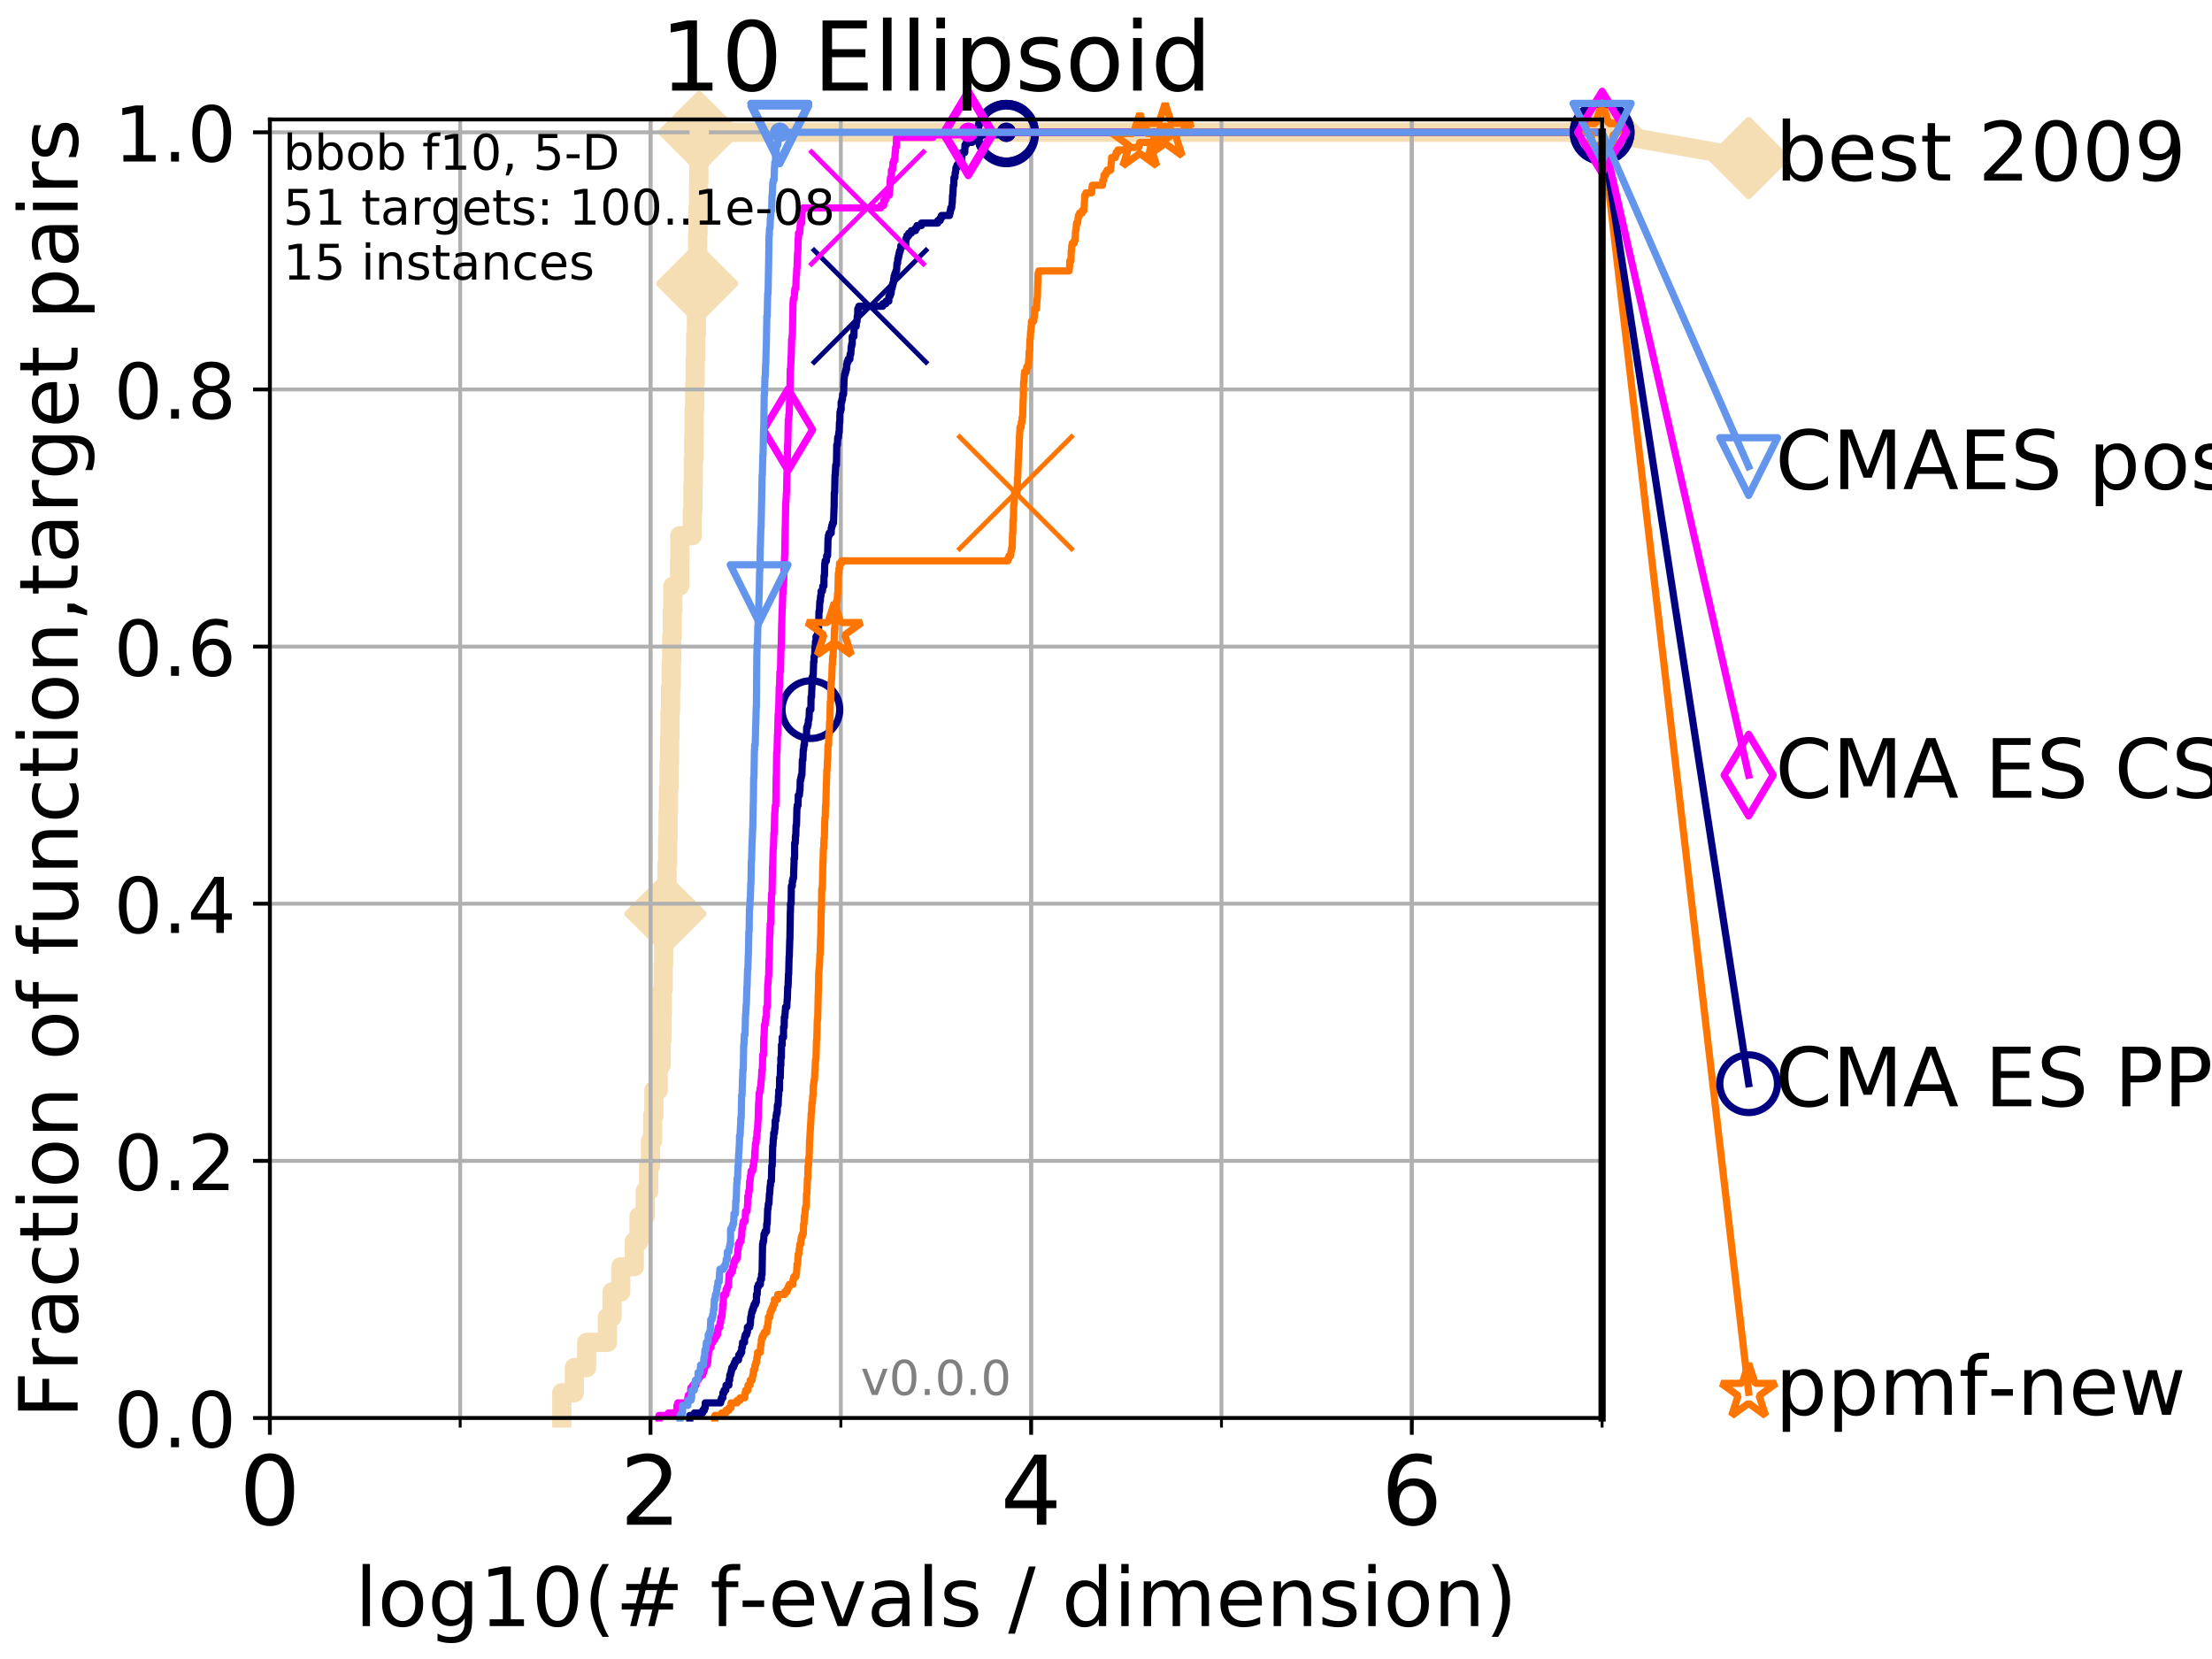 <?xml version="1.0" encoding="utf-8" standalone="no"?>
<!DOCTYPE svg PUBLIC "-//W3C//DTD SVG 1.1//EN"
  "http://www.w3.org/Graphics/SVG/1.1/DTD/svg11.dtd">
<!-- Created with matplotlib (http://matplotlib.org/) -->
<svg height="345pt" version="1.1" viewBox="0 0 460 345" width="460pt" xmlns="http://www.w3.org/2000/svg" xmlns:xlink="http://www.w3.org/1999/xlink">
 <defs>
  <style type="text/css">
*{stroke-linecap:butt;stroke-linejoin:round;}
  </style>
 </defs>
 <g id="figure_1">
  <g id="patch_1">
   <path d="M 0 345.6 
L 460.8 345.6 
L 460.8 0 
L 0 0 
z
" style="fill:#ffffff;"/>
  </g>
  <g id="axes_1">
   <g id="patch_2">
    <path d="M 56.12 294.88 
L 333.168 294.88 
L 333.168 24.84 
L 56.12 24.84 
z
" style="fill:#ffffff;"/>
   </g>
   <g id="line2d_1">
    <path d="M 116.834 294.88 
L 116.834 289.638 
L 119.441 289.638 
L 119.441 284.395 
L 122.004 284.395 
L 122.004 279.153 
L 126.323 279.153 
L 126.323 273.91 
L 127.28 273.91 
L 127.28 268.668 
L 129.097 268.668 
L 129.097 263.425 
L 131.907 263.425 
L 131.907 258.183 
L 132.883 258.183 
L 132.883 252.94 
L 134.176 252.94 
L 134.176 247.698 
L 134.894 247.698 
L 134.894 242.455 
L 135.277 242.455 
L 135.277 237.213 
L 135.718 237.213 
L 135.718 231.97 
L 135.984 231.97 
L 135.984 226.728 
L 136.884 226.728 
L 136.884 221.485 
L 137.499 221.485 
L 137.499 216.243 
L 137.649 216.243 
L 137.649 211 
L 137.739 211 
L 137.739 205.758 
L 137.916 205.758 
L 137.916 200.515 
L 138.005 200.515 
L 138.005 195.273 
L 138.382 195.273 
L 138.382 190.03 
L 138.61 190.03 
L 138.61 184.788 
L 138.723 184.788 
L 138.723 179.546 
L 138.835 179.546 
L 138.835 174.303 
L 138.919 174.303 
L 138.919 169.061 
L 139.002 169.061 
L 139.002 163.818 
L 139.14 163.818 
L 139.14 158.576 
L 139.249 158.576 
L 139.249 153.333 
L 139.331 153.333 
L 139.331 148.091 
L 139.439 148.091 
L 139.439 142.848 
L 139.6 142.848 
L 139.6 137.606 
L 139.68 137.606 
L 139.68 132.363 
L 139.813 132.363 
L 139.813 127.121 
L 139.918 127.121 
L 139.918 121.878 
L 141.328 121.878 
L 141.328 116.636 
L 141.376 116.636 
L 141.376 111.393 
L 143.967 111.393 
L 143.967 106.151 
L 144.091 106.151 
L 144.091 100.908 
L 144.173 100.908 
L 144.173 95.666 
L 144.276 95.666 
L 144.276 90.423 
L 144.357 90.423 
L 144.357 85.181 
L 144.458 85.181 
L 144.458 79.938 
L 144.558 79.938 
L 144.558 74.696 
L 144.678 74.696 
L 144.678 69.453 
L 144.817 69.453 
L 144.817 64.211 
L 144.915 64.211 
L 144.915 58.969 
L 144.994 58.969 
L 144.994 53.726 
L 145.091 53.726 
L 145.091 48.484 
L 145.168 48.484 
L 145.168 43.241 
L 145.284 43.241 
L 145.284 37.999 
L 145.322 37.999 
L 145.322 32.756 
L 145.418 32.756 
L 145.418 27.514 
L 333.168 27.514 
" style="fill:none;stroke:#f5deb3;stroke-linecap:square;stroke-width:4;"/>
   </g>
   <g id="line2d_2">
    <defs>
     <path d="M -0 7.778 
L 7.778 0 
L 0 -7.778 
L -7.778 -0 
z
" id="mb696d23b11" style="stroke:#f5deb3;stroke-linejoin:miter;stroke-width:1.5;"/>
    </defs>
    <g>
     <use style="fill:#f5deb3;stroke:#f5deb3;stroke-linejoin:miter;stroke-width:1.5;" x="138.382" xlink:href="#mb696d23b11" y="190.03"/>
     <use style="fill:#f5deb3;stroke:#f5deb3;stroke-linejoin:miter;stroke-width:1.5;" x="144.994" xlink:href="#mb696d23b11" y="58.969"/>
     <use style="fill:#f5deb3;stroke:#f5deb3;stroke-linejoin:miter;stroke-width:1.5;" x="145.418" xlink:href="#mb696d23b11" y="27.514"/>
     <use style="fill:#f5deb3;stroke:#f5deb3;stroke-linejoin:miter;stroke-width:1.5;" x="145.418" xlink:href="#mb696d23b11" y="27.514"/>
     <use style="fill:#f5deb3;stroke:#f5deb3;stroke-linejoin:miter;stroke-width:1.5;" x="333.168" xlink:href="#mb696d23b11" y="27.514"/>
    </g>
   </g>
   <g id="line2d_3">
    <path style="fill:none;stroke:#f5deb3;stroke-linecap:square;stroke-width:4;"/>
    <g/>
   </g>
   <g id="line2d_4">
    <path d="M 333.168 27.514 
L 363.643 32.861 
" style="fill:none;stroke:#f5deb3;stroke-linecap:square;stroke-width:4;"/>
    <g>
     <use style="fill:#f5deb3;stroke:#f5deb3;stroke-linejoin:miter;stroke-width:1.5;" x="333.168" xlink:href="#mb696d23b11" y="27.514"/>
     <use style="fill:#f5deb3;stroke:#f5deb3;stroke-linejoin:miter;stroke-width:1.5;" x="363.643" xlink:href="#mb696d23b11" y="32.861"/>
    </g>
   </g>
   <g id="matplotlib.axis_1">
    <g id="xtick_1">
     <g id="line2d_5">
      <path clip-path="url(#pddc7e5ee49)" d="M 56.12 294.88 
L 56.12 24.84 
" style="fill:none;stroke:#b0b0b0;stroke-linecap:square;stroke-width:0.8;"/>
     </g>
     <g id="line2d_6">
      <defs>
       <path d="M 0 0 
L 0 3.5 
" id="m9212f45d85" style="stroke:#000000;stroke-width:0.8;"/>
      </defs>
      <g>
       <use style="stroke:#000000;stroke-width:0.8;" x="56.12" xlink:href="#m9212f45d85" y="294.88"/>
      </g>
     </g>
     <g id="text_1">
      <!-- 0 -->
      <defs>
       <path d="M 31.781 66.406 
Q 24.172 66.406 20.328 58.906 
Q 16.5 51.422 16.5 36.375 
Q 16.5 21.391 20.328 13.891 
Q 24.172 6.391 31.781 6.391 
Q 39.453 6.391 43.281 13.891 
Q 47.125 21.391 47.125 36.375 
Q 47.125 51.422 43.281 58.906 
Q 39.453 66.406 31.781 66.406 
z
M 31.781 74.219 
Q 44.047 74.219 50.516 64.516 
Q 56.984 54.828 56.984 36.375 
Q 56.984 17.969 50.516 8.266 
Q 44.047 -1.422 31.781 -1.422 
Q 19.531 -1.422 13.062 8.266 
Q 6.594 17.969 6.594 36.375 
Q 6.594 54.828 13.062 64.516 
Q 19.531 74.219 31.781 74.219 
z
" id="DejaVuSans-30"/>
      </defs>
      <g transform="translate(49.758 317.077)scale(0.2 -0.2)">
       <use xlink:href="#DejaVuSans-30"/>
      </g>
     </g>
    </g>
    <g id="xtick_2">
     <g id="line2d_7">
      <path clip-path="url(#pddc7e5ee49)" d="M 135.277 294.88 
L 135.277 24.84 
" style="fill:none;stroke:#b0b0b0;stroke-linecap:square;stroke-width:0.8;"/>
     </g>
     <g id="line2d_8">
      <g>
       <use style="stroke:#000000;stroke-width:0.8;" x="135.277" xlink:href="#m9212f45d85" y="294.88"/>
      </g>
     </g>
     <g id="text_2">
      <!-- 2 -->
      <defs>
       <path d="M 19.188 8.297 
L 53.609 8.297 
L 53.609 0 
L 7.328 0 
L 7.328 8.297 
Q 12.938 14.109 22.625 23.891 
Q 32.328 33.688 34.812 36.531 
Q 39.547 41.844 41.422 45.531 
Q 43.312 49.219 43.312 52.781 
Q 43.312 58.594 39.234 62.25 
Q 35.156 65.922 28.609 65.922 
Q 23.969 65.922 18.812 64.312 
Q 13.672 62.703 7.812 59.422 
L 7.812 69.391 
Q 13.766 71.781 18.938 73 
Q 24.125 74.219 28.422 74.219 
Q 39.75 74.219 46.484 68.547 
Q 53.219 62.891 53.219 53.422 
Q 53.219 48.922 51.531 44.891 
Q 49.859 40.875 45.406 35.406 
Q 44.188 33.984 37.641 27.219 
Q 31.109 20.453 19.188 8.297 
z
" id="DejaVuSans-32"/>
      </defs>
      <g transform="translate(128.914 317.077)scale(0.2 -0.2)">
       <use xlink:href="#DejaVuSans-32"/>
      </g>
     </g>
    </g>
    <g id="xtick_3">
     <g id="line2d_9">
      <path clip-path="url(#pddc7e5ee49)" d="M 214.433 294.88 
L 214.433 24.84 
" style="fill:none;stroke:#b0b0b0;stroke-linecap:square;stroke-width:0.8;"/>
     </g>
     <g id="line2d_10">
      <g>
       <use style="stroke:#000000;stroke-width:0.8;" x="214.433" xlink:href="#m9212f45d85" y="294.88"/>
      </g>
     </g>
     <g id="text_3">
      <!-- 4 -->
      <defs>
       <path d="M 37.797 64.312 
L 12.891 25.391 
L 37.797 25.391 
z
M 35.203 72.906 
L 47.609 72.906 
L 47.609 25.391 
L 58.016 25.391 
L 58.016 17.188 
L 47.609 17.188 
L 47.609 0 
L 37.797 0 
L 37.797 17.188 
L 4.891 17.188 
L 4.891 26.703 
z
" id="DejaVuSans-34"/>
      </defs>
      <g transform="translate(208.071 317.077)scale(0.2 -0.2)">
       <use xlink:href="#DejaVuSans-34"/>
      </g>
     </g>
    </g>
    <g id="xtick_4">
     <g id="line2d_11">
      <path clip-path="url(#pddc7e5ee49)" d="M 293.59 294.88 
L 293.59 24.84 
" style="fill:none;stroke:#b0b0b0;stroke-linecap:square;stroke-width:0.8;"/>
     </g>
     <g id="line2d_12">
      <g>
       <use style="stroke:#000000;stroke-width:0.8;" x="293.59" xlink:href="#m9212f45d85" y="294.88"/>
      </g>
     </g>
     <g id="text_4">
      <!-- 6 -->
      <defs>
       <path d="M 33.016 40.375 
Q 26.375 40.375 22.484 35.828 
Q 18.609 31.297 18.609 23.391 
Q 18.609 15.531 22.484 10.953 
Q 26.375 6.391 33.016 6.391 
Q 39.656 6.391 43.531 10.953 
Q 47.406 15.531 47.406 23.391 
Q 47.406 31.297 43.531 35.828 
Q 39.656 40.375 33.016 40.375 
z
M 52.594 71.297 
L 52.594 62.312 
Q 48.875 64.062 45.094 64.984 
Q 41.312 65.922 37.594 65.922 
Q 27.828 65.922 22.672 59.328 
Q 17.531 52.734 16.797 39.406 
Q 19.672 43.656 24.016 45.922 
Q 28.375 48.188 33.594 48.188 
Q 44.578 48.188 50.953 41.516 
Q 57.328 34.859 57.328 23.391 
Q 57.328 12.156 50.688 5.359 
Q 44.047 -1.422 33.016 -1.422 
Q 20.359 -1.422 13.672 8.266 
Q 6.984 17.969 6.984 36.375 
Q 6.984 53.656 15.188 63.938 
Q 23.391 74.219 37.203 74.219 
Q 40.922 74.219 44.703 73.484 
Q 48.484 72.75 52.594 71.297 
z
" id="DejaVuSans-36"/>
      </defs>
      <g transform="translate(287.227 317.077)scale(0.2 -0.2)">
       <use xlink:href="#DejaVuSans-36"/>
      </g>
     </g>
    </g>
    <g id="xtick_5">
     <g id="line2d_13">
      <path clip-path="url(#pddc7e5ee49)" d="M 56.12 294.88 
L 56.12 24.84 
" style="fill:none;stroke:#b0b0b0;stroke-linecap:square;stroke-width:0.8;"/>
     </g>
     <g id="line2d_14">
      <defs>
       <path d="M 0 0 
L 0 2 
" id="m2e0a8d80fa" style="stroke:#000000;stroke-width:0.6;"/>
      </defs>
      <g>
       <use style="stroke:#000000;stroke-width:0.6;" x="56.12" xlink:href="#m2e0a8d80fa" y="294.88"/>
      </g>
     </g>
    </g>
    <g id="xtick_6">
     <g id="line2d_15">
      <path clip-path="url(#pddc7e5ee49)" d="M 95.698 294.88 
L 95.698 24.84 
" style="fill:none;stroke:#b0b0b0;stroke-linecap:square;stroke-width:0.8;"/>
     </g>
     <g id="line2d_16">
      <g>
       <use style="stroke:#000000;stroke-width:0.6;" x="95.698" xlink:href="#m2e0a8d80fa" y="294.88"/>
      </g>
     </g>
    </g>
    <g id="xtick_7">
     <g id="line2d_17">
      <path clip-path="url(#pddc7e5ee49)" d="M 135.277 294.88 
L 135.277 24.84 
" style="fill:none;stroke:#b0b0b0;stroke-linecap:square;stroke-width:0.8;"/>
     </g>
     <g id="line2d_18">
      <g>
       <use style="stroke:#000000;stroke-width:0.6;" x="135.277" xlink:href="#m2e0a8d80fa" y="294.88"/>
      </g>
     </g>
    </g>
    <g id="xtick_8">
     <g id="line2d_19">
      <path clip-path="url(#pddc7e5ee49)" d="M 174.855 294.88 
L 174.855 24.84 
" style="fill:none;stroke:#b0b0b0;stroke-linecap:square;stroke-width:0.8;"/>
     </g>
     <g id="line2d_20">
      <g>
       <use style="stroke:#000000;stroke-width:0.6;" x="174.855" xlink:href="#m2e0a8d80fa" y="294.88"/>
      </g>
     </g>
    </g>
    <g id="xtick_9">
     <g id="line2d_21">
      <path clip-path="url(#pddc7e5ee49)" d="M 214.433 294.88 
L 214.433 24.84 
" style="fill:none;stroke:#b0b0b0;stroke-linecap:square;stroke-width:0.8;"/>
     </g>
     <g id="line2d_22">
      <g>
       <use style="stroke:#000000;stroke-width:0.6;" x="214.433" xlink:href="#m2e0a8d80fa" y="294.88"/>
      </g>
     </g>
    </g>
    <g id="xtick_10">
     <g id="line2d_23">
      <path clip-path="url(#pddc7e5ee49)" d="M 254.011 294.88 
L 254.011 24.84 
" style="fill:none;stroke:#b0b0b0;stroke-linecap:square;stroke-width:0.8;"/>
     </g>
     <g id="line2d_24">
      <g>
       <use style="stroke:#000000;stroke-width:0.6;" x="254.011" xlink:href="#m2e0a8d80fa" y="294.88"/>
      </g>
     </g>
    </g>
    <g id="xtick_11">
     <g id="line2d_25">
      <path clip-path="url(#pddc7e5ee49)" d="M 293.59 294.88 
L 293.59 24.84 
" style="fill:none;stroke:#b0b0b0;stroke-linecap:square;stroke-width:0.8;"/>
     </g>
     <g id="line2d_26">
      <g>
       <use style="stroke:#000000;stroke-width:0.6;" x="293.59" xlink:href="#m2e0a8d80fa" y="294.88"/>
      </g>
     </g>
    </g>
    <g id="xtick_12">
     <g id="line2d_27">
      <path clip-path="url(#pddc7e5ee49)" d="M 333.168 294.88 
L 333.168 24.84 
" style="fill:none;stroke:#b0b0b0;stroke-linecap:square;stroke-width:0.8;"/>
     </g>
     <g id="line2d_28">
      <g>
       <use style="stroke:#000000;stroke-width:0.6;" x="333.168" xlink:href="#m2e0a8d80fa" y="294.88"/>
      </g>
     </g>
    </g>
    <g id="text_5">
     <!-- log10(# f-evals / dimension) -->
     <defs>
      <path d="M 9.422 75.984 
L 18.406 75.984 
L 18.406 0 
L 9.422 0 
z
" id="DejaVuSans-6c"/>
      <path d="M 30.609 48.391 
Q 23.391 48.391 19.188 42.75 
Q 14.984 37.109 14.984 27.297 
Q 14.984 17.484 19.156 11.844 
Q 23.344 6.203 30.609 6.203 
Q 37.797 6.203 41.984 11.859 
Q 46.188 17.531 46.188 27.297 
Q 46.188 37.016 41.984 42.703 
Q 37.797 48.391 30.609 48.391 
z
M 30.609 56 
Q 42.328 56 49.016 48.375 
Q 55.719 40.766 55.719 27.297 
Q 55.719 13.875 49.016 6.219 
Q 42.328 -1.422 30.609 -1.422 
Q 18.844 -1.422 12.172 6.219 
Q 5.516 13.875 5.516 27.297 
Q 5.516 40.766 12.172 48.375 
Q 18.844 56 30.609 56 
z
" id="DejaVuSans-6f"/>
      <path d="M 45.406 27.984 
Q 45.406 37.75 41.375 43.109 
Q 37.359 48.484 30.078 48.484 
Q 22.859 48.484 18.828 43.109 
Q 14.797 37.75 14.797 27.984 
Q 14.797 18.266 18.828 12.891 
Q 22.859 7.516 30.078 7.516 
Q 37.359 7.516 41.375 12.891 
Q 45.406 18.266 45.406 27.984 
z
M 54.391 6.781 
Q 54.391 -7.172 48.188 -13.984 
Q 42 -20.797 29.203 -20.797 
Q 24.469 -20.797 20.266 -20.094 
Q 16.062 -19.391 12.109 -17.922 
L 12.109 -9.188 
Q 16.062 -11.328 19.922 -12.344 
Q 23.781 -13.375 27.781 -13.375 
Q 36.625 -13.375 41.016 -8.766 
Q 45.406 -4.156 45.406 5.172 
L 45.406 9.625 
Q 42.625 4.781 38.281 2.391 
Q 33.938 0 27.875 0 
Q 17.828 0 11.672 7.656 
Q 5.516 15.328 5.516 27.984 
Q 5.516 40.672 11.672 48.328 
Q 17.828 56 27.875 56 
Q 33.938 56 38.281 53.609 
Q 42.625 51.219 45.406 46.391 
L 45.406 54.688 
L 54.391 54.688 
z
" id="DejaVuSans-67"/>
      <path d="M 12.406 8.297 
L 28.516 8.297 
L 28.516 63.922 
L 10.984 60.406 
L 10.984 69.391 
L 28.422 72.906 
L 38.281 72.906 
L 38.281 8.297 
L 54.391 8.297 
L 54.391 0 
L 12.406 0 
z
" id="DejaVuSans-31"/>
      <path d="M 31 75.875 
Q 24.469 64.656 21.281 53.656 
Q 18.109 42.672 18.109 31.391 
Q 18.109 20.125 21.312 9.062 
Q 24.516 -2 31 -13.188 
L 23.188 -13.188 
Q 15.875 -1.703 12.234 9.375 
Q 8.594 20.453 8.594 31.391 
Q 8.594 42.281 12.203 53.312 
Q 15.828 64.359 23.188 75.875 
z
" id="DejaVuSans-28"/>
      <path d="M 51.125 44 
L 36.922 44 
L 32.812 27.688 
L 47.125 27.688 
z
M 43.797 71.781 
L 38.719 51.516 
L 52.984 51.516 
L 58.109 71.781 
L 65.922 71.781 
L 60.891 51.516 
L 76.125 51.516 
L 76.125 44 
L 58.984 44 
L 54.984 27.688 
L 70.516 27.688 
L 70.516 20.219 
L 53.078 20.219 
L 48 0 
L 40.188 0 
L 45.219 20.219 
L 30.906 20.219 
L 25.875 0 
L 18.016 0 
L 23.094 20.219 
L 7.719 20.219 
L 7.719 27.688 
L 24.906 27.688 
L 29 44 
L 13.281 44 
L 13.281 51.516 
L 30.906 51.516 
L 35.891 71.781 
z
" id="DejaVuSans-23"/>
      <path id="DejaVuSans-20"/>
      <path d="M 37.109 75.984 
L 37.109 68.5 
L 28.516 68.5 
Q 23.688 68.5 21.797 66.547 
Q 19.922 64.594 19.922 59.516 
L 19.922 54.688 
L 34.719 54.688 
L 34.719 47.703 
L 19.922 47.703 
L 19.922 0 
L 10.891 0 
L 10.891 47.703 
L 2.297 47.703 
L 2.297 54.688 
L 10.891 54.688 
L 10.891 58.5 
Q 10.891 67.625 15.141 71.797 
Q 19.391 75.984 28.609 75.984 
z
" id="DejaVuSans-66"/>
      <path d="M 4.891 31.391 
L 31.203 31.391 
L 31.203 23.391 
L 4.891 23.391 
z
" id="DejaVuSans-2d"/>
      <path d="M 56.203 29.594 
L 56.203 25.203 
L 14.891 25.203 
Q 15.484 15.922 20.484 11.062 
Q 25.484 6.203 34.422 6.203 
Q 39.594 6.203 44.453 7.469 
Q 49.312 8.734 54.109 11.281 
L 54.109 2.781 
Q 49.266 0.734 44.188 -0.344 
Q 39.109 -1.422 33.891 -1.422 
Q 20.797 -1.422 13.156 6.188 
Q 5.516 13.812 5.516 26.812 
Q 5.516 40.234 12.766 48.109 
Q 20.016 56 32.328 56 
Q 43.359 56 49.781 48.891 
Q 56.203 41.797 56.203 29.594 
z
M 47.219 32.234 
Q 47.125 39.594 43.094 43.984 
Q 39.062 48.391 32.422 48.391 
Q 24.906 48.391 20.391 44.141 
Q 15.875 39.891 15.188 32.172 
z
" id="DejaVuSans-65"/>
      <path d="M 2.984 54.688 
L 12.5 54.688 
L 29.594 8.797 
L 46.688 54.688 
L 56.203 54.688 
L 35.688 0 
L 23.484 0 
z
" id="DejaVuSans-76"/>
      <path d="M 34.281 27.484 
Q 23.391 27.484 19.188 25 
Q 14.984 22.516 14.984 16.5 
Q 14.984 11.719 18.141 8.906 
Q 21.297 6.109 26.703 6.109 
Q 34.188 6.109 38.703 11.406 
Q 43.219 16.703 43.219 25.484 
L 43.219 27.484 
z
M 52.203 31.203 
L 52.203 0 
L 43.219 0 
L 43.219 8.297 
Q 40.141 3.328 35.547 0.953 
Q 30.953 -1.422 24.312 -1.422 
Q 15.922 -1.422 10.953 3.297 
Q 6 8.016 6 15.922 
Q 6 25.141 12.172 29.828 
Q 18.359 34.516 30.609 34.516 
L 43.219 34.516 
L 43.219 35.406 
Q 43.219 41.609 39.141 45 
Q 35.062 48.391 27.688 48.391 
Q 23 48.391 18.547 47.266 
Q 14.109 46.141 10.016 43.891 
L 10.016 52.203 
Q 14.938 54.109 19.578 55.047 
Q 24.219 56 28.609 56 
Q 40.484 56 46.344 49.844 
Q 52.203 43.703 52.203 31.203 
z
" id="DejaVuSans-61"/>
      <path d="M 44.281 53.078 
L 44.281 44.578 
Q 40.484 46.531 36.375 47.5 
Q 32.281 48.484 27.875 48.484 
Q 21.188 48.484 17.844 46.438 
Q 14.5 44.391 14.5 40.281 
Q 14.5 37.156 16.891 35.375 
Q 19.281 33.594 26.516 31.984 
L 29.594 31.297 
Q 39.156 29.25 43.188 25.516 
Q 47.219 21.781 47.219 15.094 
Q 47.219 7.469 41.188 3.016 
Q 35.156 -1.422 24.609 -1.422 
Q 20.219 -1.422 15.453 -0.562 
Q 10.688 0.297 5.422 2 
L 5.422 11.281 
Q 10.406 8.688 15.234 7.391 
Q 20.062 6.109 24.812 6.109 
Q 31.156 6.109 34.562 8.281 
Q 37.984 10.453 37.984 14.406 
Q 37.984 18.062 35.516 20.016 
Q 33.062 21.969 24.703 23.781 
L 21.578 24.516 
Q 13.234 26.266 9.516 29.906 
Q 5.812 33.547 5.812 39.891 
Q 5.812 47.609 11.281 51.797 
Q 16.75 56 26.812 56 
Q 31.781 56 36.172 55.266 
Q 40.578 54.547 44.281 53.078 
z
" id="DejaVuSans-73"/>
      <path d="M 25.391 72.906 
L 33.688 72.906 
L 8.297 -9.281 
L 0 -9.281 
z
" id="DejaVuSans-2f"/>
      <path d="M 45.406 46.391 
L 45.406 75.984 
L 54.391 75.984 
L 54.391 0 
L 45.406 0 
L 45.406 8.203 
Q 42.578 3.328 38.25 0.953 
Q 33.938 -1.422 27.875 -1.422 
Q 17.969 -1.422 11.734 6.484 
Q 5.516 14.406 5.516 27.297 
Q 5.516 40.188 11.734 48.094 
Q 17.969 56 27.875 56 
Q 33.938 56 38.25 53.625 
Q 42.578 51.266 45.406 46.391 
z
M 14.797 27.297 
Q 14.797 17.391 18.875 11.75 
Q 22.953 6.109 30.078 6.109 
Q 37.203 6.109 41.297 11.75 
Q 45.406 17.391 45.406 27.297 
Q 45.406 37.203 41.297 42.844 
Q 37.203 48.484 30.078 48.484 
Q 22.953 48.484 18.875 42.844 
Q 14.797 37.203 14.797 27.297 
z
" id="DejaVuSans-64"/>
      <path d="M 9.422 54.688 
L 18.406 54.688 
L 18.406 0 
L 9.422 0 
z
M 9.422 75.984 
L 18.406 75.984 
L 18.406 64.594 
L 9.422 64.594 
z
" id="DejaVuSans-69"/>
      <path d="M 52 44.188 
Q 55.375 50.25 60.062 53.125 
Q 64.75 56 71.094 56 
Q 79.641 56 84.281 50.016 
Q 88.922 44.047 88.922 33.016 
L 88.922 0 
L 79.891 0 
L 79.891 32.719 
Q 79.891 40.578 77.094 44.375 
Q 74.312 48.188 68.609 48.188 
Q 61.625 48.188 57.562 43.547 
Q 53.516 38.922 53.516 30.906 
L 53.516 0 
L 44.484 0 
L 44.484 32.719 
Q 44.484 40.625 41.703 44.406 
Q 38.922 48.188 33.109 48.188 
Q 26.219 48.188 22.156 43.531 
Q 18.109 38.875 18.109 30.906 
L 18.109 0 
L 9.078 0 
L 9.078 54.688 
L 18.109 54.688 
L 18.109 46.188 
Q 21.188 51.219 25.484 53.609 
Q 29.781 56 35.688 56 
Q 41.656 56 45.828 52.969 
Q 50 49.953 52 44.188 
z
" id="DejaVuSans-6d"/>
      <path d="M 54.891 33.016 
L 54.891 0 
L 45.906 0 
L 45.906 32.719 
Q 45.906 40.484 42.875 44.328 
Q 39.844 48.188 33.797 48.188 
Q 26.516 48.188 22.312 43.547 
Q 18.109 38.922 18.109 30.906 
L 18.109 0 
L 9.078 0 
L 9.078 54.688 
L 18.109 54.688 
L 18.109 46.188 
Q 21.344 51.125 25.703 53.562 
Q 30.078 56 35.797 56 
Q 45.219 56 50.047 50.172 
Q 54.891 44.344 54.891 33.016 
z
" id="DejaVuSans-6e"/>
      <path d="M 8.016 75.875 
L 15.828 75.875 
Q 23.141 64.359 26.781 53.312 
Q 30.422 42.281 30.422 31.391 
Q 30.422 20.453 26.781 9.375 
Q 23.141 -1.703 15.828 -13.188 
L 8.016 -13.188 
Q 14.5 -2 17.703 9.062 
Q 20.906 20.125 20.906 31.391 
Q 20.906 42.672 17.703 53.656 
Q 14.5 64.656 8.016 75.875 
z
" id="DejaVuSans-29"/>
     </defs>
     <g transform="translate(73.803 338.154)scale(0.17 -0.17)">
      <use xlink:href="#DejaVuSans-6c"/>
      <use x="27.783" xlink:href="#DejaVuSans-6f"/>
      <use x="88.965" xlink:href="#DejaVuSans-67"/>
      <use x="152.441" xlink:href="#DejaVuSans-31"/>
      <use x="216.064" xlink:href="#DejaVuSans-30"/>
      <use x="279.688" xlink:href="#DejaVuSans-28"/>
      <use x="318.701" xlink:href="#DejaVuSans-23"/>
      <use x="402.49" xlink:href="#DejaVuSans-20"/>
      <use x="434.277" xlink:href="#DejaVuSans-66"/>
      <use x="469.404" xlink:href="#DejaVuSans-2d"/>
      <use x="505.488" xlink:href="#DejaVuSans-65"/>
      <use x="567.012" xlink:href="#DejaVuSans-76"/>
      <use x="626.191" xlink:href="#DejaVuSans-61"/>
      <use x="687.471" xlink:href="#DejaVuSans-6c"/>
      <use x="715.254" xlink:href="#DejaVuSans-73"/>
      <use x="767.354" xlink:href="#DejaVuSans-20"/>
      <use x="799.141" xlink:href="#DejaVuSans-2f"/>
      <use x="832.832" xlink:href="#DejaVuSans-20"/>
      <use x="864.619" xlink:href="#DejaVuSans-64"/>
      <use x="928.096" xlink:href="#DejaVuSans-69"/>
      <use x="955.879" xlink:href="#DejaVuSans-6d"/>
      <use x="1053.291" xlink:href="#DejaVuSans-65"/>
      <use x="1114.814" xlink:href="#DejaVuSans-6e"/>
      <use x="1178.193" xlink:href="#DejaVuSans-73"/>
      <use x="1230.293" xlink:href="#DejaVuSans-69"/>
      <use x="1258.076" xlink:href="#DejaVuSans-6f"/>
      <use x="1319.258" xlink:href="#DejaVuSans-6e"/>
      <use x="1382.637" xlink:href="#DejaVuSans-29"/>
     </g>
    </g>
   </g>
   <g id="matplotlib.axis_2">
    <g id="ytick_1">
     <g id="line2d_29">
      <path clip-path="url(#pddc7e5ee49)" d="M 56.12 294.88 
L 333.168 294.88 
" style="fill:none;stroke:#b0b0b0;stroke-linecap:square;stroke-width:0.8;"/>
     </g>
     <g id="line2d_30">
      <defs>
       <path d="M 0 0 
L -3.5 0 
" id="m7f5286c8b8" style="stroke:#000000;stroke-width:0.8;"/>
      </defs>
      <g>
       <use style="stroke:#000000;stroke-width:0.8;" x="56.12" xlink:href="#m7f5286c8b8" y="294.88"/>
      </g>
     </g>
     <g id="text_6">
      <!-- 0.0 -->
      <defs>
       <path d="M 10.688 12.406 
L 21 12.406 
L 21 0 
L 10.688 0 
z
" id="DejaVuSans-2e"/>
      </defs>
      <g transform="translate(23.675 300.959)scale(0.16 -0.16)">
       <use xlink:href="#DejaVuSans-30"/>
       <use x="63.623" xlink:href="#DejaVuSans-2e"/>
       <use x="95.41" xlink:href="#DejaVuSans-30"/>
      </g>
     </g>
    </g>
    <g id="ytick_2">
     <g id="line2d_31">
      <path clip-path="url(#pddc7e5ee49)" d="M 56.12 241.407 
L 333.168 241.407 
" style="fill:none;stroke:#b0b0b0;stroke-linecap:square;stroke-width:0.8;"/>
     </g>
     <g id="line2d_32">
      <g>
       <use style="stroke:#000000;stroke-width:0.8;" x="56.12" xlink:href="#m7f5286c8b8" y="241.407"/>
      </g>
     </g>
     <g id="text_7">
      <!-- 0.2 -->
      <g transform="translate(23.675 247.485)scale(0.16 -0.16)">
       <use xlink:href="#DejaVuSans-30"/>
       <use x="63.623" xlink:href="#DejaVuSans-2e"/>
       <use x="95.41" xlink:href="#DejaVuSans-32"/>
      </g>
     </g>
    </g>
    <g id="ytick_3">
     <g id="line2d_33">
      <path clip-path="url(#pddc7e5ee49)" d="M 56.12 187.933 
L 333.168 187.933 
" style="fill:none;stroke:#b0b0b0;stroke-linecap:square;stroke-width:0.8;"/>
     </g>
     <g id="line2d_34">
      <g>
       <use style="stroke:#000000;stroke-width:0.8;" x="56.12" xlink:href="#m7f5286c8b8" y="187.933"/>
      </g>
     </g>
     <g id="text_8">
      <!-- 0.4 -->
      <g transform="translate(23.675 194.012)scale(0.16 -0.16)">
       <use xlink:href="#DejaVuSans-30"/>
       <use x="63.623" xlink:href="#DejaVuSans-2e"/>
       <use x="95.41" xlink:href="#DejaVuSans-34"/>
      </g>
     </g>
    </g>
    <g id="ytick_4">
     <g id="line2d_35">
      <path clip-path="url(#pddc7e5ee49)" d="M 56.12 134.46 
L 333.168 134.46 
" style="fill:none;stroke:#b0b0b0;stroke-linecap:square;stroke-width:0.8;"/>
     </g>
     <g id="line2d_36">
      <g>
       <use style="stroke:#000000;stroke-width:0.8;" x="56.12" xlink:href="#m7f5286c8b8" y="134.46"/>
      </g>
     </g>
     <g id="text_9">
      <!-- 0.6 -->
      <g transform="translate(23.675 140.539)scale(0.16 -0.16)">
       <use xlink:href="#DejaVuSans-30"/>
       <use x="63.623" xlink:href="#DejaVuSans-2e"/>
       <use x="95.41" xlink:href="#DejaVuSans-36"/>
      </g>
     </g>
    </g>
    <g id="ytick_5">
     <g id="line2d_37">
      <path clip-path="url(#pddc7e5ee49)" d="M 56.12 80.987 
L 333.168 80.987 
" style="fill:none;stroke:#b0b0b0;stroke-linecap:square;stroke-width:0.8;"/>
     </g>
     <g id="line2d_38">
      <g>
       <use style="stroke:#000000;stroke-width:0.8;" x="56.12" xlink:href="#m7f5286c8b8" y="80.987"/>
      </g>
     </g>
     <g id="text_10">
      <!-- 0.8 -->
      <defs>
       <path d="M 31.781 34.625 
Q 24.75 34.625 20.719 30.859 
Q 16.703 27.094 16.703 20.516 
Q 16.703 13.922 20.719 10.156 
Q 24.75 6.391 31.781 6.391 
Q 38.812 6.391 42.859 10.172 
Q 46.922 13.969 46.922 20.516 
Q 46.922 27.094 42.891 30.859 
Q 38.875 34.625 31.781 34.625 
z
M 21.922 38.812 
Q 15.578 40.375 12.031 44.719 
Q 8.5 49.078 8.5 55.328 
Q 8.5 64.062 14.719 69.141 
Q 20.953 74.219 31.781 74.219 
Q 42.672 74.219 48.875 69.141 
Q 55.078 64.062 55.078 55.328 
Q 55.078 49.078 51.531 44.719 
Q 48 40.375 41.703 38.812 
Q 48.828 37.156 52.797 32.312 
Q 56.781 27.484 56.781 20.516 
Q 56.781 9.906 50.312 4.234 
Q 43.844 -1.422 31.781 -1.422 
Q 19.734 -1.422 13.25 4.234 
Q 6.781 9.906 6.781 20.516 
Q 6.781 27.484 10.781 32.312 
Q 14.797 37.156 21.922 38.812 
z
M 18.312 54.391 
Q 18.312 48.734 21.844 45.562 
Q 25.391 42.391 31.781 42.391 
Q 38.141 42.391 41.719 45.562 
Q 45.312 48.734 45.312 54.391 
Q 45.312 60.062 41.719 63.234 
Q 38.141 66.406 31.781 66.406 
Q 25.391 66.406 21.844 63.234 
Q 18.312 60.062 18.312 54.391 
z
" id="DejaVuSans-38"/>
      </defs>
      <g transform="translate(23.675 87.066)scale(0.16 -0.16)">
       <use xlink:href="#DejaVuSans-30"/>
       <use x="63.623" xlink:href="#DejaVuSans-2e"/>
       <use x="95.41" xlink:href="#DejaVuSans-38"/>
      </g>
     </g>
    </g>
    <g id="ytick_6">
     <g id="line2d_39">
      <path clip-path="url(#pddc7e5ee49)" d="M 56.12 27.514 
L 333.168 27.514 
" style="fill:none;stroke:#b0b0b0;stroke-linecap:square;stroke-width:0.8;"/>
     </g>
     <g id="line2d_40">
      <g>
       <use style="stroke:#000000;stroke-width:0.8;" x="56.12" xlink:href="#m7f5286c8b8" y="27.514"/>
      </g>
     </g>
     <g id="text_11">
      <!-- 1.0 -->
      <g transform="translate(23.675 33.592)scale(0.16 -0.16)">
       <use xlink:href="#DejaVuSans-31"/>
       <use x="63.623" xlink:href="#DejaVuSans-2e"/>
       <use x="95.41" xlink:href="#DejaVuSans-30"/>
      </g>
     </g>
    </g>
    <g id="text_12">
     <!-- Fraction of function,target pairs -->
     <defs>
      <path d="M 9.812 72.906 
L 51.703 72.906 
L 51.703 64.594 
L 19.672 64.594 
L 19.672 43.109 
L 48.578 43.109 
L 48.578 34.812 
L 19.672 34.812 
L 19.672 0 
L 9.812 0 
z
" id="DejaVuSans-46"/>
      <path d="M 41.109 46.297 
Q 39.594 47.172 37.812 47.578 
Q 36.031 48 33.891 48 
Q 26.266 48 22.188 43.047 
Q 18.109 38.094 18.109 28.812 
L 18.109 0 
L 9.078 0 
L 9.078 54.688 
L 18.109 54.688 
L 18.109 46.188 
Q 20.953 51.172 25.484 53.578 
Q 30.031 56 36.531 56 
Q 37.453 56 38.578 55.875 
Q 39.703 55.766 41.062 55.516 
z
" id="DejaVuSans-72"/>
      <path d="M 48.781 52.594 
L 48.781 44.188 
Q 44.969 46.297 41.141 47.344 
Q 37.312 48.391 33.406 48.391 
Q 24.656 48.391 19.812 42.844 
Q 14.984 37.312 14.984 27.297 
Q 14.984 17.281 19.812 11.734 
Q 24.656 6.203 33.406 6.203 
Q 37.312 6.203 41.141 7.25 
Q 44.969 8.297 48.781 10.406 
L 48.781 2.094 
Q 45.016 0.344 40.984 -0.531 
Q 36.969 -1.422 32.422 -1.422 
Q 20.062 -1.422 12.781 6.344 
Q 5.516 14.109 5.516 27.297 
Q 5.516 40.672 12.859 48.328 
Q 20.219 56 33.016 56 
Q 37.156 56 41.109 55.141 
Q 45.062 54.297 48.781 52.594 
z
" id="DejaVuSans-63"/>
      <path d="M 18.312 70.219 
L 18.312 54.688 
L 36.812 54.688 
L 36.812 47.703 
L 18.312 47.703 
L 18.312 18.016 
Q 18.312 11.328 20.141 9.422 
Q 21.969 7.516 27.594 7.516 
L 36.812 7.516 
L 36.812 0 
L 27.594 0 
Q 17.188 0 13.234 3.875 
Q 9.281 7.766 9.281 18.016 
L 9.281 47.703 
L 2.688 47.703 
L 2.688 54.688 
L 9.281 54.688 
L 9.281 70.219 
z
" id="DejaVuSans-74"/>
      <path d="M 8.5 21.578 
L 8.5 54.688 
L 17.484 54.688 
L 17.484 21.922 
Q 17.484 14.156 20.5 10.266 
Q 23.531 6.391 29.594 6.391 
Q 36.859 6.391 41.078 11.031 
Q 45.312 15.672 45.312 23.688 
L 45.312 54.688 
L 54.297 54.688 
L 54.297 0 
L 45.312 0 
L 45.312 8.406 
Q 42.047 3.422 37.719 1 
Q 33.406 -1.422 27.688 -1.422 
Q 18.266 -1.422 13.375 4.438 
Q 8.5 10.297 8.5 21.578 
z
M 31.109 56 
z
" id="DejaVuSans-75"/>
      <path d="M 11.719 12.406 
L 22.016 12.406 
L 22.016 4 
L 14.016 -11.625 
L 7.719 -11.625 
L 11.719 4 
z
" id="DejaVuSans-2c"/>
      <path d="M 18.109 8.203 
L 18.109 -20.797 
L 9.078 -20.797 
L 9.078 54.688 
L 18.109 54.688 
L 18.109 46.391 
Q 20.953 51.266 25.266 53.625 
Q 29.594 56 35.594 56 
Q 45.562 56 51.781 48.094 
Q 58.016 40.188 58.016 27.297 
Q 58.016 14.406 51.781 6.484 
Q 45.562 -1.422 35.594 -1.422 
Q 29.594 -1.422 25.266 0.953 
Q 20.953 3.328 18.109 8.203 
z
M 48.688 27.297 
Q 48.688 37.203 44.609 42.844 
Q 40.531 48.484 33.406 48.484 
Q 26.266 48.484 22.188 42.844 
Q 18.109 37.203 18.109 27.297 
Q 18.109 17.391 22.188 11.75 
Q 26.266 6.109 33.406 6.109 
Q 40.531 6.109 44.609 11.75 
Q 48.688 17.391 48.688 27.297 
z
" id="DejaVuSans-70"/>
     </defs>
     <g transform="translate(16.14 294.999)rotate(-90)scale(0.17 -0.17)">
      <use xlink:href="#DejaVuSans-46"/>
      <use x="57.41" xlink:href="#DejaVuSans-72"/>
      <use x="98.523" xlink:href="#DejaVuSans-61"/>
      <use x="159.803" xlink:href="#DejaVuSans-63"/>
      <use x="214.783" xlink:href="#DejaVuSans-74"/>
      <use x="253.992" xlink:href="#DejaVuSans-69"/>
      <use x="281.775" xlink:href="#DejaVuSans-6f"/>
      <use x="342.957" xlink:href="#DejaVuSans-6e"/>
      <use x="406.336" xlink:href="#DejaVuSans-20"/>
      <use x="438.123" xlink:href="#DejaVuSans-6f"/>
      <use x="499.305" xlink:href="#DejaVuSans-66"/>
      <use x="534.51" xlink:href="#DejaVuSans-20"/>
      <use x="566.297" xlink:href="#DejaVuSans-66"/>
      <use x="601.502" xlink:href="#DejaVuSans-75"/>
      <use x="664.881" xlink:href="#DejaVuSans-6e"/>
      <use x="728.26" xlink:href="#DejaVuSans-63"/>
      <use x="783.24" xlink:href="#DejaVuSans-74"/>
      <use x="822.449" xlink:href="#DejaVuSans-69"/>
      <use x="850.232" xlink:href="#DejaVuSans-6f"/>
      <use x="911.414" xlink:href="#DejaVuSans-6e"/>
      <use x="974.793" xlink:href="#DejaVuSans-2c"/>
      <use x="1006.58" xlink:href="#DejaVuSans-74"/>
      <use x="1045.789" xlink:href="#DejaVuSans-61"/>
      <use x="1107.068" xlink:href="#DejaVuSans-72"/>
      <use x="1148.166" xlink:href="#DejaVuSans-67"/>
      <use x="1211.643" xlink:href="#DejaVuSans-65"/>
      <use x="1273.166" xlink:href="#DejaVuSans-74"/>
      <use x="1312.375" xlink:href="#DejaVuSans-20"/>
      <use x="1344.162" xlink:href="#DejaVuSans-70"/>
      <use x="1407.639" xlink:href="#DejaVuSans-61"/>
      <use x="1468.918" xlink:href="#DejaVuSans-69"/>
      <use x="1496.701" xlink:href="#DejaVuSans-72"/>
      <use x="1537.814" xlink:href="#DejaVuSans-73"/>
     </g>
    </g>
   </g>
   <g id="line2d_41">
    <defs>
     <path d="M 0 1.5 
C 0.398 1.5 0.779 1.342 1.061 1.061 
C 1.342 0.779 1.5 0.398 1.5 0 
C 1.5 -0.398 1.342 -0.779 1.061 -1.061 
C 0.779 -1.342 0.398 -1.5 0 -1.5 
C -0.398 -1.5 -0.779 -1.342 -1.061 -1.061 
C -1.342 -0.779 -1.5 -0.398 -1.5 0 
C -1.5 0.398 -1.342 0.779 -1.061 1.061 
C -0.779 1.342 -0.398 1.5 0 1.5 
z
" id="med26f38a8a" style="stroke:#f5deb3;"/>
    </defs>
    <g>
     <use style="fill:#f5deb3;stroke:#f5deb3;" x="145.418" xlink:href="#med26f38a8a" y="27.514"/>
     <use style="fill:#f5deb3;stroke:#f5deb3;" x="145.418" xlink:href="#med26f38a8a" y="27.514"/>
    </g>
   </g>
   <g id="line2d_42">
    <defs>
     <path d="M 0 1.5 
C 0.398 1.5 0.779 1.342 1.061 1.061 
C 1.342 0.779 1.5 0.398 1.5 0 
C 1.5 -0.398 1.342 -0.779 1.061 -1.061 
C 0.779 -1.342 0.398 -1.5 0 -1.5 
C -0.398 -1.5 -0.779 -1.342 -1.061 -1.061 
C -1.342 -0.779 -1.5 -0.398 -1.5 0 
C -1.5 0.398 -1.342 0.779 -1.061 1.061 
C -0.779 1.342 -0.398 1.5 0 1.5 
z
" id="m98b820f611" style="stroke:#000080;"/>
    </defs>
    <g>
     <use style="fill:#000080;stroke:#000080;" x="209.285" xlink:href="#m98b820f611" y="27.514"/>
     <use style="fill:#000080;stroke:#000080;" x="209.285" xlink:href="#m98b820f611" y="27.514"/>
    </g>
   </g>
   <g id="line2d_43">
    <path d="M 143.441 294.88 
L 143.441 294.356 
L 144.397 294.356 
L 144.397 293.832 
L 146.109 293.832 
L 146.109 293.307 
L 146.471 293.307 
L 146.471 292.783 
L 146.667 292.783 
L 146.667 291.735 
L 149.86 291.735 
L 149.86 291.21 
L 150.036 291.21 
L 150.036 290.686 
L 150.325 290.686 
L 150.325 289.638 
L 150.581 289.638 
L 150.581 289.113 
L 150.93 289.113 
L 150.985 288.065 
L 151.581 288.065 
L 151.581 287.016 
L 151.74 287.016 
L 151.753 285.968 
L 151.937 285.968 
L 151.937 285.444 
L 152.067 285.444 
L 152.067 284.919 
L 152.183 284.919 
L 152.183 284.395 
L 152.514 284.395 
L 152.514 283.871 
L 152.727 283.871 
L 152.727 283.347 
L 152.974 283.347 
L 152.974 282.822 
L 153.577 282.822 
L 153.625 281.774 
L 153.964 281.774 
L 153.964 281.25 
L 154.24 281.25 
L 154.252 280.201 
L 154.388 280.201 
L 154.422 279.153 
L 154.834 279.153 
L 154.834 278.104 
L 154.977 278.104 
L 154.977 277.58 
L 155.27 277.58 
L 155.27 277.056 
L 155.43 277.056 
L 155.43 276.007 
L 155.902 276.007 
L 155.902 275.483 
L 156.036 275.483 
L 156.108 273.91 
L 156.21 273.91 
L 156.312 272.862 
L 156.453 272.862 
L 156.453 272.337 
L 156.642 272.337 
L 156.642 271.813 
L 156.81 271.813 
L 156.81 271.289 
L 157.102 271.289 
L 157.102 270.765 
L 157.294 270.765 
L 157.304 269.192 
L 157.456 269.192 
L 157.522 267.619 
L 157.719 267.619 
L 157.719 267.095 
L 158.133 267.095 
L 158.133 266.046 
L 158.359 266.046 
L 158.359 264.998 
L 158.475 264.998 
L 158.582 258.707 
L 158.67 258.707 
L 158.67 258.183 
L 158.784 258.183 
L 158.889 256.61 
L 159.088 256.61 
L 159.088 256.086 
L 159.403 256.086 
L 159.445 254.513 
L 159.538 254.513 
L 159.646 251.367 
L 159.721 251.367 
L 159.779 250.319 
L 159.903 250.319 
L 160.009 248.222 
L 160.066 248.222 
L 160.155 246.649 
L 160.204 246.649 
L 160.268 245.601 
L 160.42 245.601 
L 160.484 242.455 
L 160.586 242.455 
L 160.689 238.261 
L 160.743 238.261 
L 160.829 236.689 
L 160.899 236.689 
L 160.899 235.64 
L 161.053 235.64 
L 161.122 234.592 
L 161.191 234.592 
L 161.206 233.019 
L 161.357 233.019 
L 161.41 231.97 
L 161.485 231.97 
L 161.485 231.446 
L 161.619 231.446 
L 161.656 229.873 
L 161.811 229.873 
L 161.899 227.776 
L 161.95 227.776 
L 161.95 226.728 
L 162.095 226.728 
L 162.131 224.107 
L 162.26 224.107 
L 162.318 221.485 
L 162.382 221.485 
L 162.382 219.913 
L 162.495 219.913 
L 162.516 217.291 
L 162.663 217.291 
L 162.663 215.719 
L 162.941 215.719 
L 162.941 213.622 
L 163.071 213.622 
L 163.105 211.525 
L 163.213 211.525 
L 163.321 209.952 
L 163.348 209.952 
L 163.348 209.428 
L 163.615 209.428 
L 163.7 207.855 
L 163.727 207.855 
L 163.812 205.234 
L 163.877 205.234 
L 163.968 202.612 
L 164.007 202.612 
L 164.097 198.943 
L 164.136 198.943 
L 164.244 195.273 
L 164.263 195.273 
L 164.359 189.506 
L 164.39 189.506 
L 164.39 187.933 
L 164.516 187.933 
L 164.566 184.264 
L 164.765 184.264 
L 164.765 183.215 
L 164.889 183.215 
L 164.889 182.691 
L 165.011 182.691 
L 165.114 179.546 
L 165.132 179.546 
L 165.132 178.497 
L 165.247 178.497 
L 165.253 175.352 
L 165.373 175.352 
L 165.426 173.779 
L 165.492 173.779 
L 165.545 171.682 
L 165.633 171.682 
L 165.727 168.012 
L 165.786 168.012 
L 165.786 167.488 
L 165.959 167.488 
L 166.006 165.391 
L 166.24 165.391 
L 166.302 164.342 
L 166.364 164.342 
L 166.415 162.245 
L 166.527 162.245 
L 166.527 161.721 
L 166.638 161.721 
L 166.638 161.197 
L 166.765 161.197 
L 166.858 158.051 
L 166.968 158.051 
L 167.044 155.954 
L 167.114 155.954 
L 167.184 154.906 
L 167.291 154.906 
L 167.323 153.333 
L 167.708 153.333 
L 167.76 151.236 
L 167.94 151.236 
L 167.94 150.712 
L 168.063 150.712 
L 168.124 149.663 
L 168.226 149.663 
L 168.327 147.566 
L 168.626 147.566 
L 168.665 144.945 
L 168.763 144.945 
L 168.856 142.324 
L 168.919 142.324 
L 168.919 140.751 
L 169.103 140.751 
L 169.208 137.606 
L 169.28 137.606 
L 169.28 136.557 
L 169.398 136.557 
L 169.492 134.46 
L 169.549 134.46 
L 169.586 133.412 
L 169.698 133.412 
L 169.698 132.363 
L 169.979 132.363 
L 170.052 130.79 
L 170.228 130.79 
L 170.318 127.121 
L 170.398 127.121 
L 170.496 125.024 
L 170.584 125.024 
L 170.637 123.975 
L 170.72 123.975 
L 170.76 122.927 
L 171.024 122.927 
L 171.105 121.878 
L 171.33 121.878 
L 171.36 119.781 
L 171.444 119.781 
L 171.515 117.16 
L 171.59 117.16 
L 171.59 116.636 
L 171.858 116.636 
L 171.911 115.587 
L 172.102 115.587 
L 172.198 111.918 
L 172.262 111.918 
L 172.262 111.393 
L 172.422 111.393 
L 172.422 110.869 
L 172.856 110.869 
L 172.86 109.821 
L 172.967 109.821 
L 172.967 109.296 
L 173.124 109.296 
L 173.124 108.772 
L 173.335 108.772 
L 173.44 105.627 
L 173.459 105.627 
L 173.496 102.481 
L 173.57 102.481 
L 173.644 98.811 
L 173.692 98.811 
L 173.791 96.714 
L 173.937 96.714 
L 174.009 92.52 
L 174.139 92.52 
L 174.21 90.948 
L 174.367 90.948 
L 174.437 89.899 
L 174.508 89.899 
L 174.578 87.802 
L 174.647 87.802 
L 174.679 85.705 
L 174.783 85.705 
L 174.783 85.181 
L 174.923 85.181 
L 174.923 83.608 
L 175.067 83.608 
L 175.067 83.084 
L 175.195 83.084 
L 175.239 82.035 
L 175.423 82.035 
L 175.529 78.89 
L 175.542 78.89 
L 175.634 77.841 
L 175.765 77.841 
L 175.765 77.317 
L 175.921 77.317 
L 175.921 76.793 
L 176.05 76.793 
L 176.056 75.744 
L 176.178 75.744 
L 176.178 75.22 
L 176.377 75.22 
L 176.377 74.696 
L 176.741 74.696 
L 176.791 73.647 
L 176.925 73.647 
L 177.013 72.075 
L 177.107 72.075 
L 177.107 71.55 
L 177.227 71.55 
L 177.227 69.978 
L 177.583 69.978 
L 177.615 67.881 
L 178.046 67.881 
L 178.114 66.832 
L 178.225 66.832 
L 178.273 65.784 
L 178.349 65.784 
L 178.385 64.211 
L 178.602 64.211 
L 178.602 63.687 
L 183.566 63.687 
L 183.566 63.163 
L 184.233 63.163 
L 184.233 62.638 
L 184.837 62.638 
L 184.839 61.59 
L 185.116 61.59 
L 185.116 61.066 
L 185.297 61.066 
L 185.401 60.017 
L 185.511 60.017 
L 185.511 59.493 
L 185.632 59.493 
L 185.632 58.969 
L 185.779 58.969 
L 185.851 57.92 
L 185.943 57.92 
L 185.943 57.396 
L 186.103 57.396 
L 186.103 56.872 
L 186.304 56.872 
L 186.304 56.347 
L 186.453 56.347 
L 186.527 54.775 
L 186.657 54.775 
L 186.717 53.726 
L 186.838 53.726 
L 186.838 53.202 
L 186.954 53.202 
L 186.954 52.678 
L 187.076 52.678 
L 187.076 52.153 
L 187.244 52.153 
L 187.335 51.105 
L 188.345 51.105 
L 188.407 49.532 
L 188.595 49.532 
L 188.595 49.008 
L 188.991 49.008 
L 188.991 48.484 
L 189.526 48.484 
L 189.526 47.959 
L 190.383 47.959 
L 190.383 47.435 
L 190.695 47.435 
L 190.695 46.911 
L 191.619 46.911 
L 191.619 46.387 
L 195.027 46.387 
L 195.027 45.862 
L 195.527 45.862 
L 195.527 45.338 
L 195.782 45.338 
L 195.782 44.814 
L 197.466 44.814 
L 197.466 44.29 
L 197.599 44.29 
L 197.599 43.765 
L 197.711 43.765 
L 197.711 43.241 
L 197.911 43.241 
L 197.998 42.193 
L 198.031 42.193 
L 198.089 40.62 
L 198.142 40.62 
L 198.248 38.523 
L 198.348 38.523 
L 198.389 36.95 
L 198.57 36.95 
L 198.639 35.902 
L 198.718 35.902 
L 198.798 34.853 
L 199.007 34.853 
L 199.007 34.329 
L 199.358 34.329 
L 199.358 33.805 
L 199.524 33.805 
L 199.524 33.28 
L 199.99 33.28 
L 200.086 31.708 
L 200.636 31.708 
L 200.667 30.135 
L 200.959 30.135 
L 200.959 29.611 
L 202.149 29.611 
L 202.149 29.086 
L 203.515 29.086 
L 203.515 28.562 
L 203.842 28.562 
L 203.842 28.038 
L 209.285 28.038 
L 209.285 27.514 
L 333.168 27.514 
L 333.168 27.514 
" style="fill:none;stroke:#000080;stroke-linecap:square;stroke-width:1.5;"/>
   </g>
   <g id="line2d_44">
    <defs>
     <path d="M 0 6 
C 1.591 6 3.117 5.368 4.243 4.243 
C 5.368 3.117 6 1.591 6 0 
C 6 -1.591 5.368 -3.117 4.243 -4.243 
C 3.117 -5.368 1.591 -6 0 -6 
C -1.591 -6 -3.117 -5.368 -4.243 -4.243 
C -5.368 -3.117 -6 -1.591 -6 0 
C -6 1.591 -5.368 3.117 -4.243 4.243 
C -3.117 5.368 -1.591 6 0 6 
z
" id="maf627c859d" style="stroke:#000080;stroke-width:1.5;"/>
    </defs>
    <g>
     <use style="fill:none;stroke:#000080;stroke-width:1.5;" x="168.626" xlink:href="#maf627c859d" y="147.566"/>
     <use style="fill:none;stroke:#000080;stroke-width:1.5;" x="209.285" xlink:href="#maf627c859d" y="28.038"/>
     <use style="fill:none;stroke:#000080;stroke-width:1.5;" x="209.285" xlink:href="#maf627c859d" y="27.514"/>
     <use style="fill:none;stroke:#000080;stroke-width:1.5;" x="209.285" xlink:href="#maf627c859d" y="27.514"/>
     <use style="fill:none;stroke:#000080;stroke-width:1.5;" x="333.168" xlink:href="#maf627c859d" y="27.514"/>
    </g>
   </g>
   <g id="line2d_45">
    <path style="fill:none;stroke:#000080;stroke-linecap:square;stroke-width:1.5;"/>
    <g/>
   </g>
   <g id="line2d_46">
    <path clip-path="url(#pddc7e5ee49)" d="M 180.931 63.687 
" style="fill:none;stroke:#000080;stroke-linecap:square;stroke-width:1.5;"/>
    <defs>
     <path d="M -12 12 
L 12 -12 
M -12 -12 
L 12 12 
" id="m3d341e25ae" style="stroke:#000080;"/>
    </defs>
    <g clip-path="url(#pddc7e5ee49)">
     <use style="fill:#000080;stroke:#000080;" x="180.931" xlink:href="#m3d341e25ae" y="63.687"/>
    </g>
   </g>
   <g id="line2d_47">
    <defs>
     <path d="M 0 1.5 
C 0.398 1.5 0.779 1.342 1.061 1.061 
C 1.342 0.779 1.5 0.398 1.5 0 
C 1.5 -0.398 1.342 -0.779 1.061 -1.061 
C 0.779 -1.342 0.398 -1.5 0 -1.5 
C -0.398 -1.5 -0.779 -1.342 -1.061 -1.061 
C -1.342 -0.779 -1.5 -0.398 -1.5 0 
C -1.5 0.398 -1.342 0.779 -1.061 1.061 
C -0.779 1.342 -0.398 1.5 0 1.5 
z
" id="md545a8b75e" style="stroke:#ff00ff;"/>
    </defs>
    <g>
     <use style="fill:#ff00ff;stroke:#ff00ff;" x="201.366" xlink:href="#md545a8b75e" y="27.514"/>
     <use style="fill:#ff00ff;stroke:#ff00ff;" x="201.366" xlink:href="#md545a8b75e" y="27.514"/>
    </g>
   </g>
   <g id="line2d_48">
    <path d="M 137.039 294.88 
L 137.039 294.356 
L 139.002 294.356 
L 139.002 293.832 
L 140.637 293.832 
L 140.637 293.307 
L 140.763 293.307 
L 140.788 292.259 
L 140.962 292.259 
L 140.962 291.735 
L 142.942 291.735 
L 143.03 290.686 
L 143.117 290.686 
L 143.117 290.162 
L 143.59 290.162 
L 143.675 288.589 
L 144.071 288.589 
L 144.071 288.065 
L 144.738 288.065 
L 144.738 287.016 
L 145.226 287.016 
L 145.226 286.492 
L 145.532 286.492 
L 145.532 285.968 
L 146.109 285.968 
L 146.109 285.444 
L 146.309 285.444 
L 146.309 284.919 
L 146.471 284.919 
L 146.471 284.395 
L 146.596 284.395 
L 146.596 283.871 
L 147.053 283.871 
L 147.053 283.347 
L 147.191 283.347 
L 147.259 281.774 
L 147.328 281.774 
L 147.345 280.725 
L 147.531 280.725 
L 147.531 280.201 
L 147.881 280.201 
L 147.881 279.153 
L 148.273 279.153 
L 148.273 278.628 
L 148.609 278.628 
L 148.609 278.104 
L 148.86 278.104 
L 148.86 277.58 
L 149.215 277.58 
L 149.261 276.531 
L 149.367 276.531 
L 149.367 276.007 
L 149.697 276.007 
L 149.757 274.959 
L 149.875 274.959 
L 149.904 273.91 
L 150.123 273.91 
L 150.224 272.337 
L 150.267 272.337 
L 150.282 271.289 
L 150.396 271.289 
L 150.425 269.716 
L 150.51 269.716 
L 150.51 269.192 
L 150.971 269.192 
L 150.985 268.143 
L 151.245 268.143 
L 151.245 267.619 
L 151.447 267.619 
L 151.554 266.046 
L 151.568 266.046 
L 151.634 264.998 
L 151.976 264.998 
L 151.976 264.474 
L 152.311 264.474 
L 152.362 263.425 
L 152.552 263.425 
L 152.602 262.377 
L 152.851 262.377 
L 152.851 261.852 
L 153.23 261.852 
L 153.23 261.328 
L 153.363 261.328 
L 153.459 259.755 
L 153.542 259.755 
L 153.542 258.707 
L 153.801 258.707 
L 153.801 258.183 
L 154.08 258.183 
L 154.183 257.134 
L 154.24 257.134 
L 154.286 255.561 
L 154.377 255.561 
L 154.456 254.513 
L 154.579 254.513 
L 154.579 253.989 
L 154.955 253.989 
L 155.032 251.892 
L 155.355 251.892 
L 155.462 250.319 
L 155.483 250.319 
L 155.504 248.746 
L 155.683 248.746 
L 155.694 247.698 
L 155.819 247.698 
L 155.902 245.601 
L 155.995 245.601 
L 156.047 244.552 
L 156.129 244.552 
L 156.2 243.504 
L 156.543 243.504 
L 156.592 242.455 
L 156.731 242.455 
L 156.741 241.407 
L 156.888 241.407 
L 156.986 239.31 
L 157.015 239.31 
L 157.121 237.737 
L 157.237 237.737 
L 157.265 236.689 
L 157.37 236.689 
L 157.446 235.116 
L 157.522 235.116 
L 157.625 233.019 
L 157.653 233.019 
L 157.756 229.349 
L 157.784 229.349 
L 157.885 227.252 
L 157.996 227.252 
L 158.078 226.204 
L 158.187 226.204 
L 158.287 224.631 
L 158.332 224.631 
L 158.43 222.534 
L 158.537 222.534 
L 158.608 219.388 
L 158.767 219.388 
L 158.828 215.719 
L 158.88 215.719 
L 158.984 213.097 
L 159.114 213.097 
L 159.182 212.049 
L 159.251 212.049 
L 159.251 211.525 
L 159.378 211.525 
L 159.412 209.428 
L 159.571 209.428 
L 159.655 204.709 
L 159.713 204.709 
L 159.787 203.137 
L 159.845 203.137 
L 159.927 199.467 
L 159.968 199.467 
L 160.058 194.749 
L 160.099 194.749 
L 160.163 192.127 
L 160.276 192.127 
L 160.324 188.458 
L 160.396 188.458 
L 160.452 185.836 
L 160.547 185.836 
L 160.657 180.07 
L 160.681 180.07 
L 160.79 176.4 
L 160.837 176.4 
L 160.938 173.255 
L 160.992 173.255 
L 161.099 169.061 
L 161.137 169.061 
L 161.236 167.488 
L 161.335 167.488 
L 161.417 161.197 
L 161.447 161.197 
L 161.515 156.479 
L 161.582 156.479 
L 161.678 152.809 
L 161.708 152.809 
L 161.811 148.615 
L 161.833 148.615 
L 161.935 147.042 
L 161.95 147.042 
L 162.044 142.848 
L 162.102 142.848 
L 162.182 139.703 
L 162.303 139.703 
L 162.396 134.984 
L 162.445 134.984 
L 162.551 129.742 
L 162.565 129.742 
L 162.656 126.596 
L 162.677 126.596 
L 162.775 123.451 
L 162.809 123.451 
L 162.823 121.878 
L 162.941 121.878 
L 163.05 118.733 
L 163.057 118.733 
L 163.159 115.587 
L 163.18 115.587 
L 163.281 109.821 
L 163.294 109.821 
L 163.402 104.578 
L 163.429 104.578 
L 163.535 102.481 
L 163.562 102.481 
L 163.648 98.287 
L 163.687 98.287 
L 163.786 92.52 
L 163.825 92.52 
L 163.923 87.278 
L 163.994 87.278 
L 164.046 86.229 
L 164.123 86.229 
L 164.225 82.035 
L 164.27 82.035 
L 164.327 76.793 
L 164.409 76.793 
L 164.51 74.172 
L 164.535 74.172 
L 164.629 70.502 
L 164.679 70.502 
L 164.772 69.453 
L 164.79 69.453 
L 164.901 63.163 
L 164.913 63.163 
L 164.974 62.114 
L 165.157 62.114 
L 165.241 60.541 
L 165.307 60.541 
L 165.307 60.017 
L 165.492 60.017 
L 165.575 57.396 
L 165.628 57.396 
L 165.692 55.823 
L 165.745 55.823 
L 165.844 52.678 
L 165.907 52.678 
L 165.994 49.532 
L 166.046 49.532 
L 166.046 48.484 
L 166.313 48.484 
L 166.398 46.911 
L 166.437 46.911 
L 166.437 46.387 
L 166.721 46.387 
L 166.809 43.765 
L 166.973 43.765 
L 166.973 43.241 
L 183.158 43.241 
L 183.158 42.717 
L 183.776 42.717 
L 183.787 41.668 
L 184.141 41.668 
L 184.141 41.144 
L 184.3 41.144 
L 184.3 40.62 
L 184.905 40.62 
L 184.973 39.571 
L 185.04 39.571 
L 185.106 37.474 
L 185.171 37.474 
L 185.171 36.95 
L 185.338 36.95 
L 185.375 35.377 
L 185.61 35.377 
L 185.691 33.805 
L 185.88 33.805 
L 185.88 33.28 
L 186.084 33.28 
L 186.144 31.708 
L 186.217 31.708 
L 186.244 30.659 
L 186.367 30.659 
L 186.445 28.562 
L 194.041 28.562 
L 194.041 28.038 
L 201.366 28.038 
L 201.366 27.514 
L 333.168 27.514 
L 333.168 27.514 
" style="fill:none;stroke:#ff00ff;stroke-linecap:square;stroke-width:1.5;"/>
   </g>
   <g id="line2d_49">
    <defs>
     <path d="M -0 8.485 
L 5.091 0 
L 0 -8.485 
L -5.091 -0 
z
" id="mbec3dbea43" style="stroke:#ff00ff;stroke-linejoin:miter;stroke-width:1.5;"/>
    </defs>
    <g>
     <use style="fill:none;stroke:#ff00ff;stroke-linejoin:miter;stroke-width:1.5;" x="163.884" xlink:href="#mbec3dbea43" y="89.375"/>
     <use style="fill:none;stroke:#ff00ff;stroke-linejoin:miter;stroke-width:1.5;" x="201.366" xlink:href="#mbec3dbea43" y="28.038"/>
     <use style="fill:none;stroke:#ff00ff;stroke-linejoin:miter;stroke-width:1.5;" x="201.366" xlink:href="#mbec3dbea43" y="27.514"/>
     <use style="fill:none;stroke:#ff00ff;stroke-linejoin:miter;stroke-width:1.5;" x="201.366" xlink:href="#mbec3dbea43" y="27.514"/>
     <use style="fill:none;stroke:#ff00ff;stroke-linejoin:miter;stroke-width:1.5;" x="333.168" xlink:href="#mbec3dbea43" y="27.514"/>
    </g>
   </g>
   <g id="line2d_50">
    <path style="fill:none;stroke:#ff00ff;stroke-linecap:square;stroke-width:1.5;"/>
    <g/>
   </g>
   <g id="line2d_51">
    <path clip-path="url(#pddc7e5ee49)" d="M 180.391 43.241 
" style="fill:none;stroke:#ff00ff;stroke-linecap:square;stroke-width:1.5;"/>
    <defs>
     <path d="M -12 12 
L 12 -12 
M -12 -12 
L 12 12 
" id="mb909542d12" style="stroke:#ff00ff;"/>
    </defs>
    <g clip-path="url(#pddc7e5ee49)">
     <use style="fill:#ff00ff;stroke:#ff00ff;" x="180.391" xlink:href="#mb909542d12" y="43.241"/>
    </g>
   </g>
   <g id="line2d_52">
    <defs>
     <path d="M 0 1.5 
C 0.398 1.5 0.779 1.342 1.061 1.061 
C 1.342 0.779 1.5 0.398 1.5 0 
C 1.5 -0.398 1.342 -0.779 1.061 -1.061 
C 0.779 -1.342 0.398 -1.5 0 -1.5 
C -0.398 -1.5 -0.779 -1.342 -1.061 -1.061 
C -1.342 -0.779 -1.5 -0.398 -1.5 0 
C -1.5 0.398 -1.342 0.779 -1.061 1.061 
C -0.779 1.342 -0.398 1.5 0 1.5 
z
" id="md7367f70c0" style="stroke:#ff7500;"/>
    </defs>
    <g>
     <use style="fill:#ff7500;stroke:#ff7500;" x="242.303" xlink:href="#md7367f70c0" y="27.514"/>
     <use style="fill:#ff7500;stroke:#ff7500;" x="242.303" xlink:href="#md7367f70c0" y="27.514"/>
    </g>
   </g>
   <g id="line2d_53">
    <path d="M 148.641 294.88 
L 148.641 294.356 
L 150.065 294.356 
L 150.065 293.832 
L 150.957 293.832 
L 150.957 293.307 
L 151.554 293.307 
L 151.554 292.783 
L 152.015 292.783 
L 152.015 291.735 
L 153.279 291.735 
L 153.279 291.21 
L 153.906 291.21 
L 153.906 290.686 
L 154.867 290.686 
L 154.933 289.638 
L 155.064 289.638 
L 155.064 289.113 
L 155.536 289.113 
L 155.547 288.065 
L 155.975 288.065 
L 156.016 287.016 
L 156.422 287.016 
L 156.533 285.968 
L 156.652 285.968 
L 156.682 284.919 
L 156.918 284.919 
L 156.995 283.871 
L 157.16 283.871 
L 157.16 283.347 
L 157.332 283.347 
L 157.38 282.298 
L 157.503 282.298 
L 157.541 281.25 
L 158.087 281.25 
L 158.187 279.677 
L 158.296 279.677 
L 158.323 278.628 
L 158.43 278.628 
L 158.43 278.104 
L 158.661 278.104 
L 158.661 277.58 
L 158.932 277.58 
L 158.932 277.056 
L 159.454 277.056 
L 159.454 276.007 
L 159.663 276.007 
L 159.688 274.959 
L 159.787 274.959 
L 159.787 273.91 
L 160.115 273.91 
L 160.155 272.862 
L 160.34 272.862 
L 160.34 272.337 
L 160.602 272.337 
L 160.602 271.813 
L 160.798 271.813 
L 160.798 271.289 
L 161.03 271.289 
L 161.045 270.24 
L 161.715 270.24 
L 161.738 269.192 
L 163.18 269.192 
L 163.18 268.668 
L 163.628 268.668 
L 163.628 268.143 
L 163.89 268.143 
L 163.89 267.619 
L 164.142 267.619 
L 164.142 267.095 
L 164.907 267.095 
L 164.919 266.046 
L 165.072 266.046 
L 165.072 265.522 
L 165.498 265.522 
L 165.498 264.998 
L 165.628 264.998 
L 165.733 263.425 
L 165.739 263.425 
L 165.739 262.901 
L 165.873 262.901 
L 165.983 260.804 
L 166.12 260.804 
L 166.206 259.755 
L 166.263 259.755 
L 166.336 258.707 
L 166.532 258.707 
L 166.577 257.658 
L 166.655 257.658 
L 166.655 257.134 
L 166.864 257.134 
L 166.864 256.61 
L 167.049 256.61 
L 167.119 254.513 
L 167.211 254.513 
L 167.259 252.94 
L 167.36 252.94 
L 167.456 251.367 
L 167.545 251.367 
L 167.545 250.843 
L 167.661 250.843 
L 167.723 248.222 
L 167.811 248.222 
L 167.904 245.076 
L 167.992 245.076 
L 168.033 242.455 
L 168.135 242.455 
L 168.15 240.882 
L 168.261 240.882 
L 168.352 237.213 
L 168.377 237.213 
L 168.482 235.116 
L 168.507 235.116 
L 168.616 233.019 
L 168.635 233.019 
L 168.7 231.446 
L 168.758 231.446 
L 168.842 229.349 
L 168.949 229.349 
L 169.021 227.776 
L 169.098 227.776 
L 169.132 225.679 
L 169.213 225.679 
L 169.289 224.631 
L 169.375 224.631 
L 169.46 222.534 
L 169.497 222.534 
L 169.581 220.437 
L 169.684 220.437 
L 169.795 216.243 
L 169.85 216.243 
L 169.96 212.049 
L 170.042 212.049 
L 170.151 206.806 
L 170.169 206.806 
L 170.277 202.088 
L 170.295 202.088 
L 170.367 201.04 
L 170.411 201.04 
L 170.505 198.418 
L 170.558 198.418 
L 170.655 194.749 
L 170.681 194.749 
L 170.79 188.982 
L 170.829 188.982 
L 170.886 184.788 
L 171.019 184.788 
L 171.114 179.546 
L 171.143 179.546 
L 171.241 176.4 
L 171.301 176.4 
L 171.36 174.303 
L 171.435 174.303 
L 171.532 170.109 
L 171.615 170.109 
L 171.669 167.488 
L 171.731 167.488 
L 171.837 163.294 
L 171.854 163.294 
L 171.944 160.148 
L 171.992 160.148 
L 172.078 158.051 
L 172.106 158.051 
L 172.194 154.906 
L 172.318 154.906 
L 172.35 152.809 
L 172.429 152.809 
L 172.512 150.188 
L 172.583 150.188 
L 172.654 145.994 
L 172.732 145.994 
L 172.794 142.324 
L 172.844 142.324 
L 172.902 141.275 
L 172.963 141.275 
L 173.055 138.13 
L 173.124 138.13 
L 173.143 136.557 
L 173.256 136.557 
L 173.298 134.46 
L 173.425 134.46 
L 173.526 130.79 
L 173.626 130.79 
L 173.652 128.169 
L 173.817 128.169 
L 173.817 126.596 
L 173.941 126.596 
L 173.941 125.024 
L 174.089 125.024 
L 174.168 123.451 
L 174.239 123.451 
L 174.335 119.257 
L 174.465 119.257 
L 174.465 118.209 
L 174.581 118.209 
L 174.581 117.16 
L 174.999 117.16 
L 174.999 116.636 
L 209.584 116.636 
L 209.584 116.112 
L 209.819 116.112 
L 209.819 115.587 
L 210.172 115.587 
L 210.261 114.539 
L 210.35 114.539 
L 210.35 114.015 
L 210.486 114.015 
L 210.561 110.869 
L 210.621 110.869 
L 210.652 108.248 
L 210.745 108.248 
L 210.803 105.102 
L 210.879 105.102 
L 210.973 103.005 
L 210.997 103.005 
L 210.997 102.481 
L 211.498 102.481 
L 211.594 99.336 
L 211.655 99.336 
L 211.755 95.666 
L 211.796 95.666 
L 211.881 93.569 
L 211.915 93.569 
L 212.016 90.423 
L 212.032 90.423 
L 212.12 88.851 
L 212.362 88.851 
L 212.379 87.802 
L 212.531 87.802 
L 212.568 86.754 
L 212.67 86.754 
L 212.763 83.084 
L 212.799 83.084 
L 212.866 79.414 
L 212.935 79.414 
L 213 77.841 
L 213.053 77.841 
L 213.053 77.317 
L 213.475 77.317 
L 213.523 76.269 
L 213.843 76.269 
L 213.935 74.696 
L 213.976 74.696 
L 214.023 73.123 
L 214.1 73.123 
L 214.194 70.502 
L 214.244 70.502 
L 214.323 68.929 
L 214.379 68.929 
L 214.413 67.881 
L 214.496 67.881 
L 214.496 66.832 
L 214.964 66.832 
L 215.073 65.784 
L 215.114 65.784 
L 215.186 64.211 
L 215.552 64.211 
L 215.66 62.114 
L 215.725 62.114 
L 215.827 58.444 
L 215.846 58.444 
L 215.858 56.872 
L 216.036 56.872 
L 216.036 56.347 
L 222.329 56.347 
L 222.426 55.299 
L 222.449 55.299 
L 222.451 54.25 
L 222.724 54.25 
L 222.764 52.153 
L 222.842 52.153 
L 222.874 51.105 
L 222.98 51.105 
L 222.98 50.581 
L 223.378 50.581 
L 223.378 50.056 
L 223.562 50.056 
L 223.665 47.959 
L 223.771 47.959 
L 223.86 46.387 
L 224.107 46.387 
L 224.206 45.338 
L 224.261 45.338 
L 224.261 44.814 
L 224.51 44.814 
L 224.51 44.29 
L 225.042 44.29 
L 225.042 43.765 
L 225.42 43.765 
L 225.528 41.668 
L 225.539 41.668 
L 225.589 40.62 
L 225.818 40.62 
L 225.818 40.096 
L 227.014 40.096 
L 227.085 39.047 
L 227.144 39.047 
L 227.144 38.523 
L 229.283 38.523 
L 229.341 37.474 
L 229.524 37.474 
L 229.573 36.426 
L 229.918 36.426 
L 229.918 35.902 
L 230.222 35.902 
L 230.222 35.377 
L 230.977 35.377 
L 231.083 33.805 
L 231.122 33.805 
L 231.165 32.756 
L 231.957 32.756 
L 231.957 32.232 
L 232.101 32.232 
L 232.101 31.708 
L 232.468 31.708 
L 232.468 31.183 
L 234.243 31.183 
L 234.243 30.659 
L 236.81 30.659 
L 236.81 30.135 
L 237.027 30.135 
L 237.027 29.611 
L 240.015 29.611 
L 240.015 29.086 
L 240.397 29.086 
L 240.397 28.562 
L 241.108 28.562 
L 241.108 28.038 
L 242.303 28.038 
L 242.303 27.514 
L 333.168 27.514 
L 333.168 27.514 
" style="fill:none;stroke:#ff7500;stroke-linecap:square;stroke-width:1.5;"/>
   </g>
   <g id="line2d_54">
    <defs>
     <path d="M 0 -6 
L -1.347 -1.854 
L -5.706 -1.854 
L -2.18 0.708 
L -3.527 4.854 
L -0 2.292 
L 3.527 4.854 
L 2.18 0.708 
L 5.706 -1.854 
L 1.347 -1.854 
z
" id="m76194188d6" style="stroke:#ff7500;stroke-linejoin:bevel;stroke-width:1.5;"/>
    </defs>
    <g>
     <use style="fill:none;stroke:#ff7500;stroke-linejoin:bevel;stroke-width:1.5;" x="173.507" xlink:href="#m76194188d6" y="131.315"/>
     <use style="fill:none;stroke:#ff7500;stroke-linejoin:bevel;stroke-width:1.5;" x="237.027" xlink:href="#m76194188d6" y="29.611"/>
     <use style="fill:none;stroke:#ff7500;stroke-linejoin:bevel;stroke-width:1.5;" x="242.303" xlink:href="#m76194188d6" y="27.514"/>
     <use style="fill:none;stroke:#ff7500;stroke-linejoin:bevel;stroke-width:1.5;" x="333.168" xlink:href="#m76194188d6" y="27.514"/>
    </g>
   </g>
   <g id="line2d_55">
    <path style="fill:none;stroke:#ff7500;stroke-linecap:square;stroke-width:1.5;"/>
    <g/>
   </g>
   <g id="line2d_56">
    <path clip-path="url(#pddc7e5ee49)" d="M 211.189 102.481 
" style="fill:none;stroke:#ff7500;stroke-linecap:square;stroke-width:1.5;"/>
    <defs>
     <path d="M -12 12 
L 12 -12 
M -12 -12 
L 12 12 
" id="m2d3dfba5b2" style="stroke:#ff7500;"/>
    </defs>
    <g clip-path="url(#pddc7e5ee49)">
     <use style="fill:#ff7500;stroke:#ff7500;" x="211.189" xlink:href="#m2d3dfba5b2" y="102.481"/>
    </g>
   </g>
   <g id="line2d_57">
    <defs>
     <path d="M 0 1.5 
C 0.398 1.5 0.779 1.342 1.061 1.061 
C 1.342 0.779 1.5 0.398 1.5 0 
C 1.5 -0.398 1.342 -0.779 1.061 -1.061 
C 0.779 -1.342 0.398 -1.5 0 -1.5 
C -0.398 -1.5 -0.779 -1.342 -1.061 -1.061 
C -1.342 -0.779 -1.5 -0.398 -1.5 0 
C -1.5 0.398 -1.342 0.779 -1.061 1.061 
C -0.779 1.342 -0.398 1.5 0 1.5 
z
" id="m0280434066" style="stroke:#6495ed;"/>
    </defs>
    <g>
     <use style="fill:#6495ed;stroke:#6495ed;" x="162.167" xlink:href="#m0280434066" y="27.514"/>
     <use style="fill:#6495ed;stroke:#6495ed;" x="162.167" xlink:href="#m0280434066" y="27.514"/>
    </g>
   </g>
   <g id="line2d_58">
    <path d="M 141.4 294.88 
L 141.4 294.356 
L 141.711 294.356 
L 141.711 293.832 
L 141.945 293.832 
L 141.945 292.259 
L 143.052 292.259 
L 143.052 291.21 
L 143.696 291.21 
L 143.696 290.686 
L 143.842 290.686 
L 143.863 289.113 
L 144.397 289.113 
L 144.458 287.541 
L 144.618 287.541 
L 144.618 287.016 
L 145.13 287.016 
L 145.168 285.444 
L 145.589 285.444 
L 145.683 283.871 
L 146.291 283.871 
L 146.381 282.298 
L 146.507 282.298 
L 146.596 280.725 
L 146.791 280.725 
L 146.896 279.153 
L 147.259 279.153 
L 147.277 277.58 
L 147.497 277.58 
L 147.497 277.056 
L 147.699 277.056 
L 147.799 274.434 
L 148.078 274.434 
L 148.078 273.91 
L 148.192 273.91 
L 148.192 273.386 
L 148.322 273.386 
L 148.37 272.337 
L 148.482 272.337 
L 148.545 270.24 
L 148.751 270.24 
L 148.782 269.192 
L 148.969 269.192 
L 149.077 268.143 
L 149.108 268.143 
L 149.108 267.619 
L 149.246 267.619 
L 149.292 266.571 
L 149.548 266.571 
L 149.653 264.474 
L 149.697 264.474 
L 149.697 263.949 
L 150.453 263.949 
L 150.453 263.425 
L 150.805 263.425 
L 150.805 262.901 
L 150.93 262.901 
L 151.026 261.852 
L 151.231 261.852 
L 151.272 260.28 
L 151.594 260.28 
L 151.701 259.231 
L 151.793 259.231 
L 151.793 258.707 
L 151.911 258.707 
L 151.937 255.561 
L 152.221 255.561 
L 152.221 255.037 
L 152.4 255.037 
L 152.4 254.513 
L 152.552 254.513 
L 152.64 252.416 
L 152.925 252.416 
L 153.011 249.795 
L 153.097 249.795 
L 153.206 246.125 
L 153.254 246.125 
L 153.279 245.076 
L 153.387 245.076 
L 153.482 242.455 
L 153.53 242.455 
L 153.613 239.834 
L 153.648 239.834 
L 153.754 237.737 
L 153.766 237.737 
L 153.79 236.164 
L 153.906 236.164 
L 153.987 234.067 
L 154.022 234.067 
L 154.057 232.495 
L 154.137 232.495 
L 154.229 227.776 
L 154.32 227.776 
L 154.41 224.107 
L 154.444 224.107 
L 154.467 222.534 
L 154.568 222.534 
L 154.657 217.291 
L 154.713 217.291 
L 154.779 215.194 
L 154.933 215.194 
L 155.032 211 
L 155.064 211 
L 155.173 208.903 
L 155.216 208.903 
L 155.323 205.234 
L 155.355 205.234 
L 155.462 201.564 
L 155.515 201.564 
L 155.62 198.418 
L 155.641 198.418 
L 155.725 193.7 
L 155.788 193.7 
L 155.85 188.982 
L 155.902 188.982 
L 155.995 186.885 
L 156.036 186.885 
L 156.129 183.739 
L 156.169 183.739 
L 156.241 179.021 
L 156.291 179.021 
L 156.402 174.827 
L 156.422 174.827 
L 156.523 172.206 
L 156.543 172.206 
L 156.642 166.964 
L 156.662 166.964 
L 156.731 161.721 
L 156.79 161.721 
L 156.888 155.954 
L 156.927 155.954 
L 156.927 154.906 
L 157.054 154.906 
L 157.15 150.712 
L 157.169 150.712 
L 157.265 147.042 
L 157.294 147.042 
L 157.389 136.033 
L 157.408 136.033 
L 157.446 133.936 
L 157.522 133.936 
L 157.588 130.266 
L 157.634 130.266 
L 157.7 127.645 
L 157.746 127.645 
L 157.848 123.975 
L 157.867 123.975 
L 157.977 118.733 
L 158.014 118.733 
L 158.105 113.49 
L 158.133 113.49 
L 158.223 109.821 
L 158.269 109.821 
L 158.377 104.578 
L 158.385 104.578 
L 158.493 98.811 
L 158.537 98.811 
L 158.635 94.617 
L 158.688 94.617 
L 158.784 89.375 
L 158.819 89.375 
L 158.924 82.035 
L 158.984 82.035 
L 159.079 78.366 
L 159.139 78.366 
L 159.216 75.744 
L 159.251 75.744 
L 159.353 71.55 
L 159.369 71.55 
L 159.471 65.784 
L 159.538 65.784 
L 159.646 61.066 
L 159.721 61.066 
L 159.829 55.299 
L 159.837 55.299 
L 159.927 49.008 
L 159.976 49.008 
L 160.034 47.435 
L 160.131 47.435 
L 160.204 45.338 
L 160.252 45.338 
L 160.324 43.765 
L 160.468 43.765 
L 160.547 40.62 
L 160.602 40.62 
L 160.704 37.999 
L 160.79 37.999 
L 160.79 37.474 
L 160.968 37.474 
L 161.045 34.853 
L 161.084 34.853 
L 161.122 33.805 
L 161.244 33.805 
L 161.335 31.708 
L 161.387 31.708 
L 161.492 30.135 
L 161.767 30.135 
L 161.818 28.562 
L 162.044 28.562 
L 162.044 28.038 
L 162.167 28.038 
L 162.167 27.514 
L 333.168 27.514 
L 333.168 27.514 
" style="fill:none;stroke:#6495ed;stroke-linecap:square;stroke-width:1.5;"/>
   </g>
   <g id="line2d_59">
    <defs>
     <path d="M -0 6 
L 6 -6 
L -6 -6 
z
" id="m71a163bcd8" style="stroke:#6495ed;stroke-linejoin:miter;stroke-width:1.5;"/>
    </defs>
    <g>
     <use style="fill:none;stroke:#6495ed;stroke-linejoin:miter;stroke-width:1.5;" x="157.867" xlink:href="#m71a163bcd8" y="123.451"/>
     <use style="fill:none;stroke:#6495ed;stroke-linejoin:miter;stroke-width:1.5;" x="162.167" xlink:href="#m71a163bcd8" y="28.038"/>
     <use style="fill:none;stroke:#6495ed;stroke-linejoin:miter;stroke-width:1.5;" x="162.167" xlink:href="#m71a163bcd8" y="27.514"/>
     <use style="fill:none;stroke:#6495ed;stroke-linejoin:miter;stroke-width:1.5;" x="162.167" xlink:href="#m71a163bcd8" y="27.514"/>
     <use style="fill:none;stroke:#6495ed;stroke-linejoin:miter;stroke-width:1.5;" x="333.168" xlink:href="#m71a163bcd8" y="27.514"/>
    </g>
   </g>
   <g id="line2d_60">
    <path style="fill:none;stroke:#6495ed;stroke-linecap:square;stroke-width:1.5;"/>
    <g/>
   </g>
   <g id="line2d_61">
    <path d="M 333.168 27.514 
L 363.643 289.533 
" style="fill:none;stroke:#ff7500;stroke-linecap:square;stroke-width:1.5;"/>
    <g>
     <use style="fill:none;stroke:#ff7500;stroke-linejoin:bevel;stroke-width:1.5;" x="333.168" xlink:href="#m76194188d6" y="27.514"/>
     <use style="fill:none;stroke:#ff7500;stroke-linejoin:bevel;stroke-width:1.5;" x="363.643" xlink:href="#m76194188d6" y="289.533"/>
    </g>
   </g>
   <g id="line2d_62">
    <path d="M 333.168 27.514 
L 363.643 225.365 
" style="fill:none;stroke:#000080;stroke-linecap:square;stroke-width:1.5;"/>
    <g>
     <use style="fill:none;stroke:#000080;stroke-width:1.5;" x="333.168" xlink:href="#maf627c859d" y="27.514"/>
     <use style="fill:none;stroke:#000080;stroke-width:1.5;" x="363.643" xlink:href="#maf627c859d" y="225.365"/>
    </g>
   </g>
   <g id="line2d_63">
    <path d="M 333.168 27.514 
L 363.643 161.197 
" style="fill:none;stroke:#ff00ff;stroke-linecap:square;stroke-width:1.5;"/>
    <g>
     <use style="fill:none;stroke:#ff00ff;stroke-linejoin:miter;stroke-width:1.5;" x="333.168" xlink:href="#mbec3dbea43" y="27.514"/>
     <use style="fill:none;stroke:#ff00ff;stroke-linejoin:miter;stroke-width:1.5;" x="363.643" xlink:href="#mbec3dbea43" y="161.197"/>
    </g>
   </g>
   <g id="line2d_64">
    <path d="M 333.168 27.514 
L 363.643 97.029 
" style="fill:none;stroke:#6495ed;stroke-linecap:square;stroke-width:1.5;"/>
    <g>
     <use style="fill:none;stroke:#6495ed;stroke-linejoin:miter;stroke-width:1.5;" x="333.168" xlink:href="#m71a163bcd8" y="27.514"/>
     <use style="fill:none;stroke:#6495ed;stroke-linejoin:miter;stroke-width:1.5;" x="363.643" xlink:href="#m71a163bcd8" y="97.029"/>
    </g>
   </g>
   <g id="line2d_65">
    <path d="M 333.168 294.88 
L 333.168 27.514 
" style="fill:none;stroke:#000000;stroke-linecap:square;stroke-width:1.5;"/>
   </g>
   <g id="patch_3">
    <path d="M 56.12 294.88 
L 56.12 24.84 
" style="fill:none;stroke:#000000;stroke-linecap:square;stroke-linejoin:miter;stroke-width:0.8;"/>
   </g>
   <g id="patch_4">
    <path d="M 333.168 294.88 
L 333.168 24.84 
" style="fill:none;stroke:#000000;stroke-linecap:square;stroke-linejoin:miter;stroke-width:0.8;"/>
   </g>
   <g id="patch_5">
    <path d="M 56.12 294.88 
L 333.168 294.88 
" style="fill:none;stroke:#000000;stroke-linecap:square;stroke-linejoin:miter;stroke-width:0.8;"/>
   </g>
   <g id="patch_6">
    <path d="M 56.12 24.84 
L 333.168 24.84 
" style="fill:none;stroke:#000000;stroke-linecap:square;stroke-linejoin:miter;stroke-width:0.8;"/>
   </g>
   <g id="text_13">
    <!-- ppmf-new -->
    <defs>
     <path d="M 4.203 54.688 
L 13.188 54.688 
L 24.422 12.016 
L 35.594 54.688 
L 46.188 54.688 
L 57.422 12.016 
L 68.609 54.688 
L 77.594 54.688 
L 63.281 0 
L 52.688 0 
L 40.922 44.828 
L 29.109 0 
L 18.5 0 
z
" id="DejaVuSans-77"/>
    </defs>
    <g transform="translate(369.184 294.224)scale(0.17 -0.17)">
     <use xlink:href="#DejaVuSans-70"/>
     <use x="63.477" xlink:href="#DejaVuSans-70"/>
     <use x="126.953" xlink:href="#DejaVuSans-6d"/>
     <use x="224.365" xlink:href="#DejaVuSans-66"/>
     <use x="259.492" xlink:href="#DejaVuSans-2d"/>
     <use x="295.576" xlink:href="#DejaVuSans-6e"/>
     <use x="358.955" xlink:href="#DejaVuSans-65"/>
     <use x="420.479" xlink:href="#DejaVuSans-77"/>
    </g>
   </g>
   <g id="text_14">
    <!-- CMA ES PPM -->
    <defs>
     <path d="M 64.406 67.281 
L 64.406 56.891 
Q 59.422 61.531 53.781 63.812 
Q 48.141 66.109 41.797 66.109 
Q 29.297 66.109 22.656 58.469 
Q 16.016 50.828 16.016 36.375 
Q 16.016 21.969 22.656 14.328 
Q 29.297 6.688 41.797 6.688 
Q 48.141 6.688 53.781 8.984 
Q 59.422 11.281 64.406 15.922 
L 64.406 5.609 
Q 59.234 2.094 53.438 0.328 
Q 47.656 -1.422 41.219 -1.422 
Q 24.656 -1.422 15.125 8.703 
Q 5.609 18.844 5.609 36.375 
Q 5.609 53.953 15.125 64.078 
Q 24.656 74.219 41.219 74.219 
Q 47.75 74.219 53.531 72.484 
Q 59.328 70.75 64.406 67.281 
z
" id="DejaVuSans-43"/>
     <path d="M 9.812 72.906 
L 24.516 72.906 
L 43.109 23.297 
L 61.812 72.906 
L 76.516 72.906 
L 76.516 0 
L 66.891 0 
L 66.891 64.016 
L 48.094 14.016 
L 38.188 14.016 
L 19.391 64.016 
L 19.391 0 
L 9.812 0 
z
" id="DejaVuSans-4d"/>
     <path d="M 34.188 63.188 
L 20.797 26.906 
L 47.609 26.906 
z
M 28.609 72.906 
L 39.797 72.906 
L 67.578 0 
L 57.328 0 
L 50.688 18.703 
L 17.828 18.703 
L 11.188 0 
L 0.781 0 
z
" id="DejaVuSans-41"/>
     <path d="M 9.812 72.906 
L 55.906 72.906 
L 55.906 64.594 
L 19.672 64.594 
L 19.672 43.016 
L 54.391 43.016 
L 54.391 34.719 
L 19.672 34.719 
L 19.672 8.297 
L 56.781 8.297 
L 56.781 0 
L 9.812 0 
z
" id="DejaVuSans-45"/>
     <path d="M 53.516 70.516 
L 53.516 60.891 
Q 47.906 63.578 42.922 64.891 
Q 37.938 66.219 33.297 66.219 
Q 25.25 66.219 20.875 63.094 
Q 16.5 59.969 16.5 54.203 
Q 16.5 49.359 19.406 46.891 
Q 22.312 44.438 30.422 42.922 
L 36.375 41.703 
Q 47.406 39.594 52.656 34.297 
Q 57.906 29 57.906 20.125 
Q 57.906 9.516 50.797 4.047 
Q 43.703 -1.422 29.984 -1.422 
Q 24.812 -1.422 18.969 -0.25 
Q 13.141 0.922 6.891 3.219 
L 6.891 13.375 
Q 12.891 10.016 18.656 8.297 
Q 24.422 6.594 29.984 6.594 
Q 38.422 6.594 43.016 9.906 
Q 47.609 13.234 47.609 19.391 
Q 47.609 24.75 44.312 27.781 
Q 41.016 30.812 33.5 32.328 
L 27.484 33.5 
Q 16.453 35.688 11.516 40.375 
Q 6.594 45.062 6.594 53.422 
Q 6.594 63.094 13.406 68.656 
Q 20.219 74.219 32.172 74.219 
Q 37.312 74.219 42.625 73.281 
Q 47.953 72.359 53.516 70.516 
z
" id="DejaVuSans-53"/>
     <path d="M 19.672 64.797 
L 19.672 37.406 
L 32.078 37.406 
Q 38.969 37.406 42.719 40.969 
Q 46.484 44.531 46.484 51.125 
Q 46.484 57.672 42.719 61.234 
Q 38.969 64.797 32.078 64.797 
z
M 9.812 72.906 
L 32.078 72.906 
Q 44.344 72.906 50.609 67.359 
Q 56.891 61.812 56.891 51.125 
Q 56.891 40.328 50.609 34.812 
Q 44.344 29.297 32.078 29.297 
L 19.672 29.297 
L 19.672 0 
L 9.812 0 
z
" id="DejaVuSans-50"/>
    </defs>
    <g transform="translate(369.184 230.056)scale(0.17 -0.17)">
     <use xlink:href="#DejaVuSans-43"/>
     <use x="69.824" xlink:href="#DejaVuSans-4d"/>
     <use x="156.104" xlink:href="#DejaVuSans-41"/>
     <use x="224.512" xlink:href="#DejaVuSans-20"/>
     <use x="256.299" xlink:href="#DejaVuSans-45"/>
     <use x="319.482" xlink:href="#DejaVuSans-53"/>
     <use x="382.959" xlink:href="#DejaVuSans-20"/>
     <use x="414.746" xlink:href="#DejaVuSans-50"/>
     <use x="475.049" xlink:href="#DejaVuSans-50"/>
     <use x="535.352" xlink:href="#DejaVuSans-4d"/>
    </g>
   </g>
   <g id="text_15">
    <!-- CMA ES CSA -->
    <g transform="translate(369.184 165.888)scale(0.17 -0.17)">
     <use xlink:href="#DejaVuSans-43"/>
     <use x="69.824" xlink:href="#DejaVuSans-4d"/>
     <use x="156.104" xlink:href="#DejaVuSans-41"/>
     <use x="224.512" xlink:href="#DejaVuSans-20"/>
     <use x="256.299" xlink:href="#DejaVuSans-45"/>
     <use x="319.482" xlink:href="#DejaVuSans-53"/>
     <use x="382.959" xlink:href="#DejaVuSans-20"/>
     <use x="414.746" xlink:href="#DejaVuSans-43"/>
     <use x="484.57" xlink:href="#DejaVuSans-53"/>
     <use x="548.062" xlink:href="#DejaVuSans-41"/>
    </g>
   </g>
   <g id="text_16">
    <!-- CMAES posi -->
    <g transform="translate(369.184 101.72)scale(0.17 -0.17)">
     <use xlink:href="#DejaVuSans-43"/>
     <use x="69.824" xlink:href="#DejaVuSans-4d"/>
     <use x="156.104" xlink:href="#DejaVuSans-41"/>
     <use x="224.512" xlink:href="#DejaVuSans-45"/>
     <use x="287.695" xlink:href="#DejaVuSans-53"/>
     <use x="351.172" xlink:href="#DejaVuSans-20"/>
     <use x="382.959" xlink:href="#DejaVuSans-70"/>
     <use x="446.436" xlink:href="#DejaVuSans-6f"/>
     <use x="507.617" xlink:href="#DejaVuSans-73"/>
     <use x="559.717" xlink:href="#DejaVuSans-69"/>
    </g>
   </g>
   <g id="text_17">
    <!-- best 2009 -->
    <defs>
     <path d="M 48.688 27.297 
Q 48.688 37.203 44.609 42.844 
Q 40.531 48.484 33.406 48.484 
Q 26.266 48.484 22.188 42.844 
Q 18.109 37.203 18.109 27.297 
Q 18.109 17.391 22.188 11.75 
Q 26.266 6.109 33.406 6.109 
Q 40.531 6.109 44.609 11.75 
Q 48.688 17.391 48.688 27.297 
z
M 18.109 46.391 
Q 20.953 51.266 25.266 53.625 
Q 29.594 56 35.594 56 
Q 45.562 56 51.781 48.094 
Q 58.016 40.188 58.016 27.297 
Q 58.016 14.406 51.781 6.484 
Q 45.562 -1.422 35.594 -1.422 
Q 29.594 -1.422 25.266 0.953 
Q 20.953 3.328 18.109 8.203 
L 18.109 0 
L 9.078 0 
L 9.078 75.984 
L 18.109 75.984 
z
" id="DejaVuSans-62"/>
     <path d="M 10.984 1.516 
L 10.984 10.5 
Q 14.703 8.734 18.5 7.812 
Q 22.312 6.891 25.984 6.891 
Q 35.75 6.891 40.891 13.453 
Q 46.047 20.016 46.781 33.406 
Q 43.953 29.203 39.594 26.953 
Q 35.25 24.703 29.984 24.703 
Q 19.047 24.703 12.672 31.312 
Q 6.297 37.938 6.297 49.422 
Q 6.297 60.641 12.938 67.422 
Q 19.578 74.219 30.609 74.219 
Q 43.266 74.219 49.922 64.516 
Q 56.594 54.828 56.594 36.375 
Q 56.594 19.141 48.406 8.859 
Q 40.234 -1.422 26.422 -1.422 
Q 22.703 -1.422 18.891 -0.688 
Q 15.094 0.047 10.984 1.516 
z
M 30.609 32.422 
Q 37.25 32.422 41.125 36.953 
Q 45.016 41.5 45.016 49.422 
Q 45.016 57.281 41.125 61.844 
Q 37.25 66.406 30.609 66.406 
Q 23.969 66.406 20.094 61.844 
Q 16.219 57.281 16.219 49.422 
Q 16.219 41.5 20.094 36.953 
Q 23.969 32.422 30.609 32.422 
z
" id="DejaVuSans-39"/>
    </defs>
    <g transform="translate(369.184 37.552)scale(0.17 -0.17)">
     <use xlink:href="#DejaVuSans-62"/>
     <use x="63.477" xlink:href="#DejaVuSans-65"/>
     <use x="125" xlink:href="#DejaVuSans-73"/>
     <use x="177.1" xlink:href="#DejaVuSans-74"/>
     <use x="216.309" xlink:href="#DejaVuSans-20"/>
     <use x="248.096" xlink:href="#DejaVuSans-32"/>
     <use x="311.719" xlink:href="#DejaVuSans-30"/>
     <use x="375.342" xlink:href="#DejaVuSans-30"/>
     <use x="438.965" xlink:href="#DejaVuSans-39"/>
    </g>
   </g>
   <g id="text_18">
    <!-- bbob f10, 5-D -->
    <defs>
     <path d="M 10.797 72.906 
L 49.516 72.906 
L 49.516 64.594 
L 19.828 64.594 
L 19.828 46.734 
Q 21.969 47.469 24.109 47.828 
Q 26.266 48.188 28.422 48.188 
Q 40.625 48.188 47.75 41.5 
Q 54.891 34.812 54.891 23.391 
Q 54.891 11.625 47.562 5.094 
Q 40.234 -1.422 26.906 -1.422 
Q 22.312 -1.422 17.547 -0.641 
Q 12.797 0.141 7.719 1.703 
L 7.719 11.625 
Q 12.109 9.234 16.797 8.062 
Q 21.484 6.891 26.703 6.891 
Q 35.156 6.891 40.078 11.328 
Q 45.016 15.766 45.016 23.391 
Q 45.016 31 40.078 35.438 
Q 35.156 39.891 26.703 39.891 
Q 22.75 39.891 18.812 39.016 
Q 14.891 38.141 10.797 36.281 
z
" id="DejaVuSans-35"/>
     <path d="M 19.672 64.797 
L 19.672 8.109 
L 31.594 8.109 
Q 46.688 8.109 53.688 14.938 
Q 60.688 21.781 60.688 36.531 
Q 60.688 51.172 53.688 57.984 
Q 46.688 64.797 31.594 64.797 
z
M 9.812 72.906 
L 30.078 72.906 
Q 51.266 72.906 61.172 64.094 
Q 71.094 55.281 71.094 36.531 
Q 71.094 17.672 61.125 8.828 
Q 51.172 0 30.078 0 
L 9.812 0 
z
" id="DejaVuSans-44"/>
    </defs>
    <g transform="translate(58.89 35.291)scale(0.102 -0.102)">
     <use xlink:href="#DejaVuSans-62"/>
     <use x="63.477" xlink:href="#DejaVuSans-62"/>
     <use x="126.953" xlink:href="#DejaVuSans-6f"/>
     <use x="188.135" xlink:href="#DejaVuSans-62"/>
     <use x="251.611" xlink:href="#DejaVuSans-20"/>
     <use x="283.398" xlink:href="#DejaVuSans-66"/>
     <use x="318.604" xlink:href="#DejaVuSans-31"/>
     <use x="382.227" xlink:href="#DejaVuSans-30"/>
     <use x="445.85" xlink:href="#DejaVuSans-2c"/>
     <use x="477.637" xlink:href="#DejaVuSans-20"/>
     <use x="509.424" xlink:href="#DejaVuSans-35"/>
     <use x="573.047" xlink:href="#DejaVuSans-2d"/>
     <use x="609.131" xlink:href="#DejaVuSans-44"/>
    </g>
    <!-- 51 targets: 100..1e-08 -->
    <defs>
     <path d="M 11.719 12.406 
L 22.016 12.406 
L 22.016 0 
L 11.719 0 
z
M 11.719 51.703 
L 22.016 51.703 
L 22.016 39.312 
L 11.719 39.312 
z
" id="DejaVuSans-3a"/>
    </defs>
    <g transform="translate(58.89 46.713)scale(0.102 -0.102)">
     <use xlink:href="#DejaVuSans-35"/>
     <use x="63.623" xlink:href="#DejaVuSans-31"/>
     <use x="127.246" xlink:href="#DejaVuSans-20"/>
     <use x="159.033" xlink:href="#DejaVuSans-74"/>
     <use x="198.242" xlink:href="#DejaVuSans-61"/>
     <use x="259.521" xlink:href="#DejaVuSans-72"/>
     <use x="300.619" xlink:href="#DejaVuSans-67"/>
     <use x="364.096" xlink:href="#DejaVuSans-65"/>
     <use x="425.619" xlink:href="#DejaVuSans-74"/>
     <use x="464.828" xlink:href="#DejaVuSans-73"/>
     <use x="516.928" xlink:href="#DejaVuSans-3a"/>
     <use x="550.619" xlink:href="#DejaVuSans-20"/>
     <use x="582.406" xlink:href="#DejaVuSans-31"/>
     <use x="646.029" xlink:href="#DejaVuSans-30"/>
     <use x="709.652" xlink:href="#DejaVuSans-30"/>
     <use x="773.275" xlink:href="#DejaVuSans-2e"/>
     <use x="805.062" xlink:href="#DejaVuSans-2e"/>
     <use x="836.85" xlink:href="#DejaVuSans-31"/>
     <use x="900.473" xlink:href="#DejaVuSans-65"/>
     <use x="961.996" xlink:href="#DejaVuSans-2d"/>
     <use x="998.08" xlink:href="#DejaVuSans-30"/>
     <use x="1061.703" xlink:href="#DejaVuSans-38"/>
    </g>
    <!-- 15 instances -->
    <g transform="translate(58.89 58.134)scale(0.102 -0.102)">
     <use xlink:href="#DejaVuSans-31"/>
     <use x="63.623" xlink:href="#DejaVuSans-35"/>
     <use x="127.246" xlink:href="#DejaVuSans-20"/>
     <use x="159.033" xlink:href="#DejaVuSans-69"/>
     <use x="186.816" xlink:href="#DejaVuSans-6e"/>
     <use x="250.195" xlink:href="#DejaVuSans-73"/>
     <use x="302.295" xlink:href="#DejaVuSans-74"/>
     <use x="341.504" xlink:href="#DejaVuSans-61"/>
     <use x="402.783" xlink:href="#DejaVuSans-6e"/>
     <use x="466.162" xlink:href="#DejaVuSans-63"/>
     <use x="521.143" xlink:href="#DejaVuSans-65"/>
     <use x="582.666" xlink:href="#DejaVuSans-73"/>
    </g>
   </g>
   <g id="text_19">
    <!-- v0.0.0 -->
    <g style="fill:#808080;" transform="translate(178.963 290.1)scale(0.1 -0.1)">
     <use xlink:href="#DejaVuSans-76"/>
     <use x="59.18" xlink:href="#DejaVuSans-30"/>
     <use x="122.803" xlink:href="#DejaVuSans-2e"/>
     <use x="154.59" xlink:href="#DejaVuSans-30"/>
     <use x="218.213" xlink:href="#DejaVuSans-2e"/>
     <use x="250" xlink:href="#DejaVuSans-30"/>
    </g>
   </g>
   <g id="text_20">
    <!-- 10 Ellipsoid -->
    <g transform="translate(137.285 18.84)scale(0.2 -0.2)">
     <use xlink:href="#DejaVuSans-31"/>
     <use x="63.623" xlink:href="#DejaVuSans-30"/>
     <use x="127.246" xlink:href="#DejaVuSans-20"/>
     <use x="159.033" xlink:href="#DejaVuSans-45"/>
     <use x="222.217" xlink:href="#DejaVuSans-6c"/>
     <use x="250" xlink:href="#DejaVuSans-6c"/>
     <use x="277.783" xlink:href="#DejaVuSans-69"/>
     <use x="305.566" xlink:href="#DejaVuSans-70"/>
     <use x="369.043" xlink:href="#DejaVuSans-73"/>
     <use x="421.143" xlink:href="#DejaVuSans-6f"/>
     <use x="482.324" xlink:href="#DejaVuSans-69"/>
     <use x="510.107" xlink:href="#DejaVuSans-64"/>
    </g>
   </g>
  </g>
 </g>
 <defs>
  <clipPath id="pddc7e5ee49">
   <rect height="270.04" width="277.048" x="56.12" y="24.84"/>
  </clipPath>
 </defs>
</svg>
